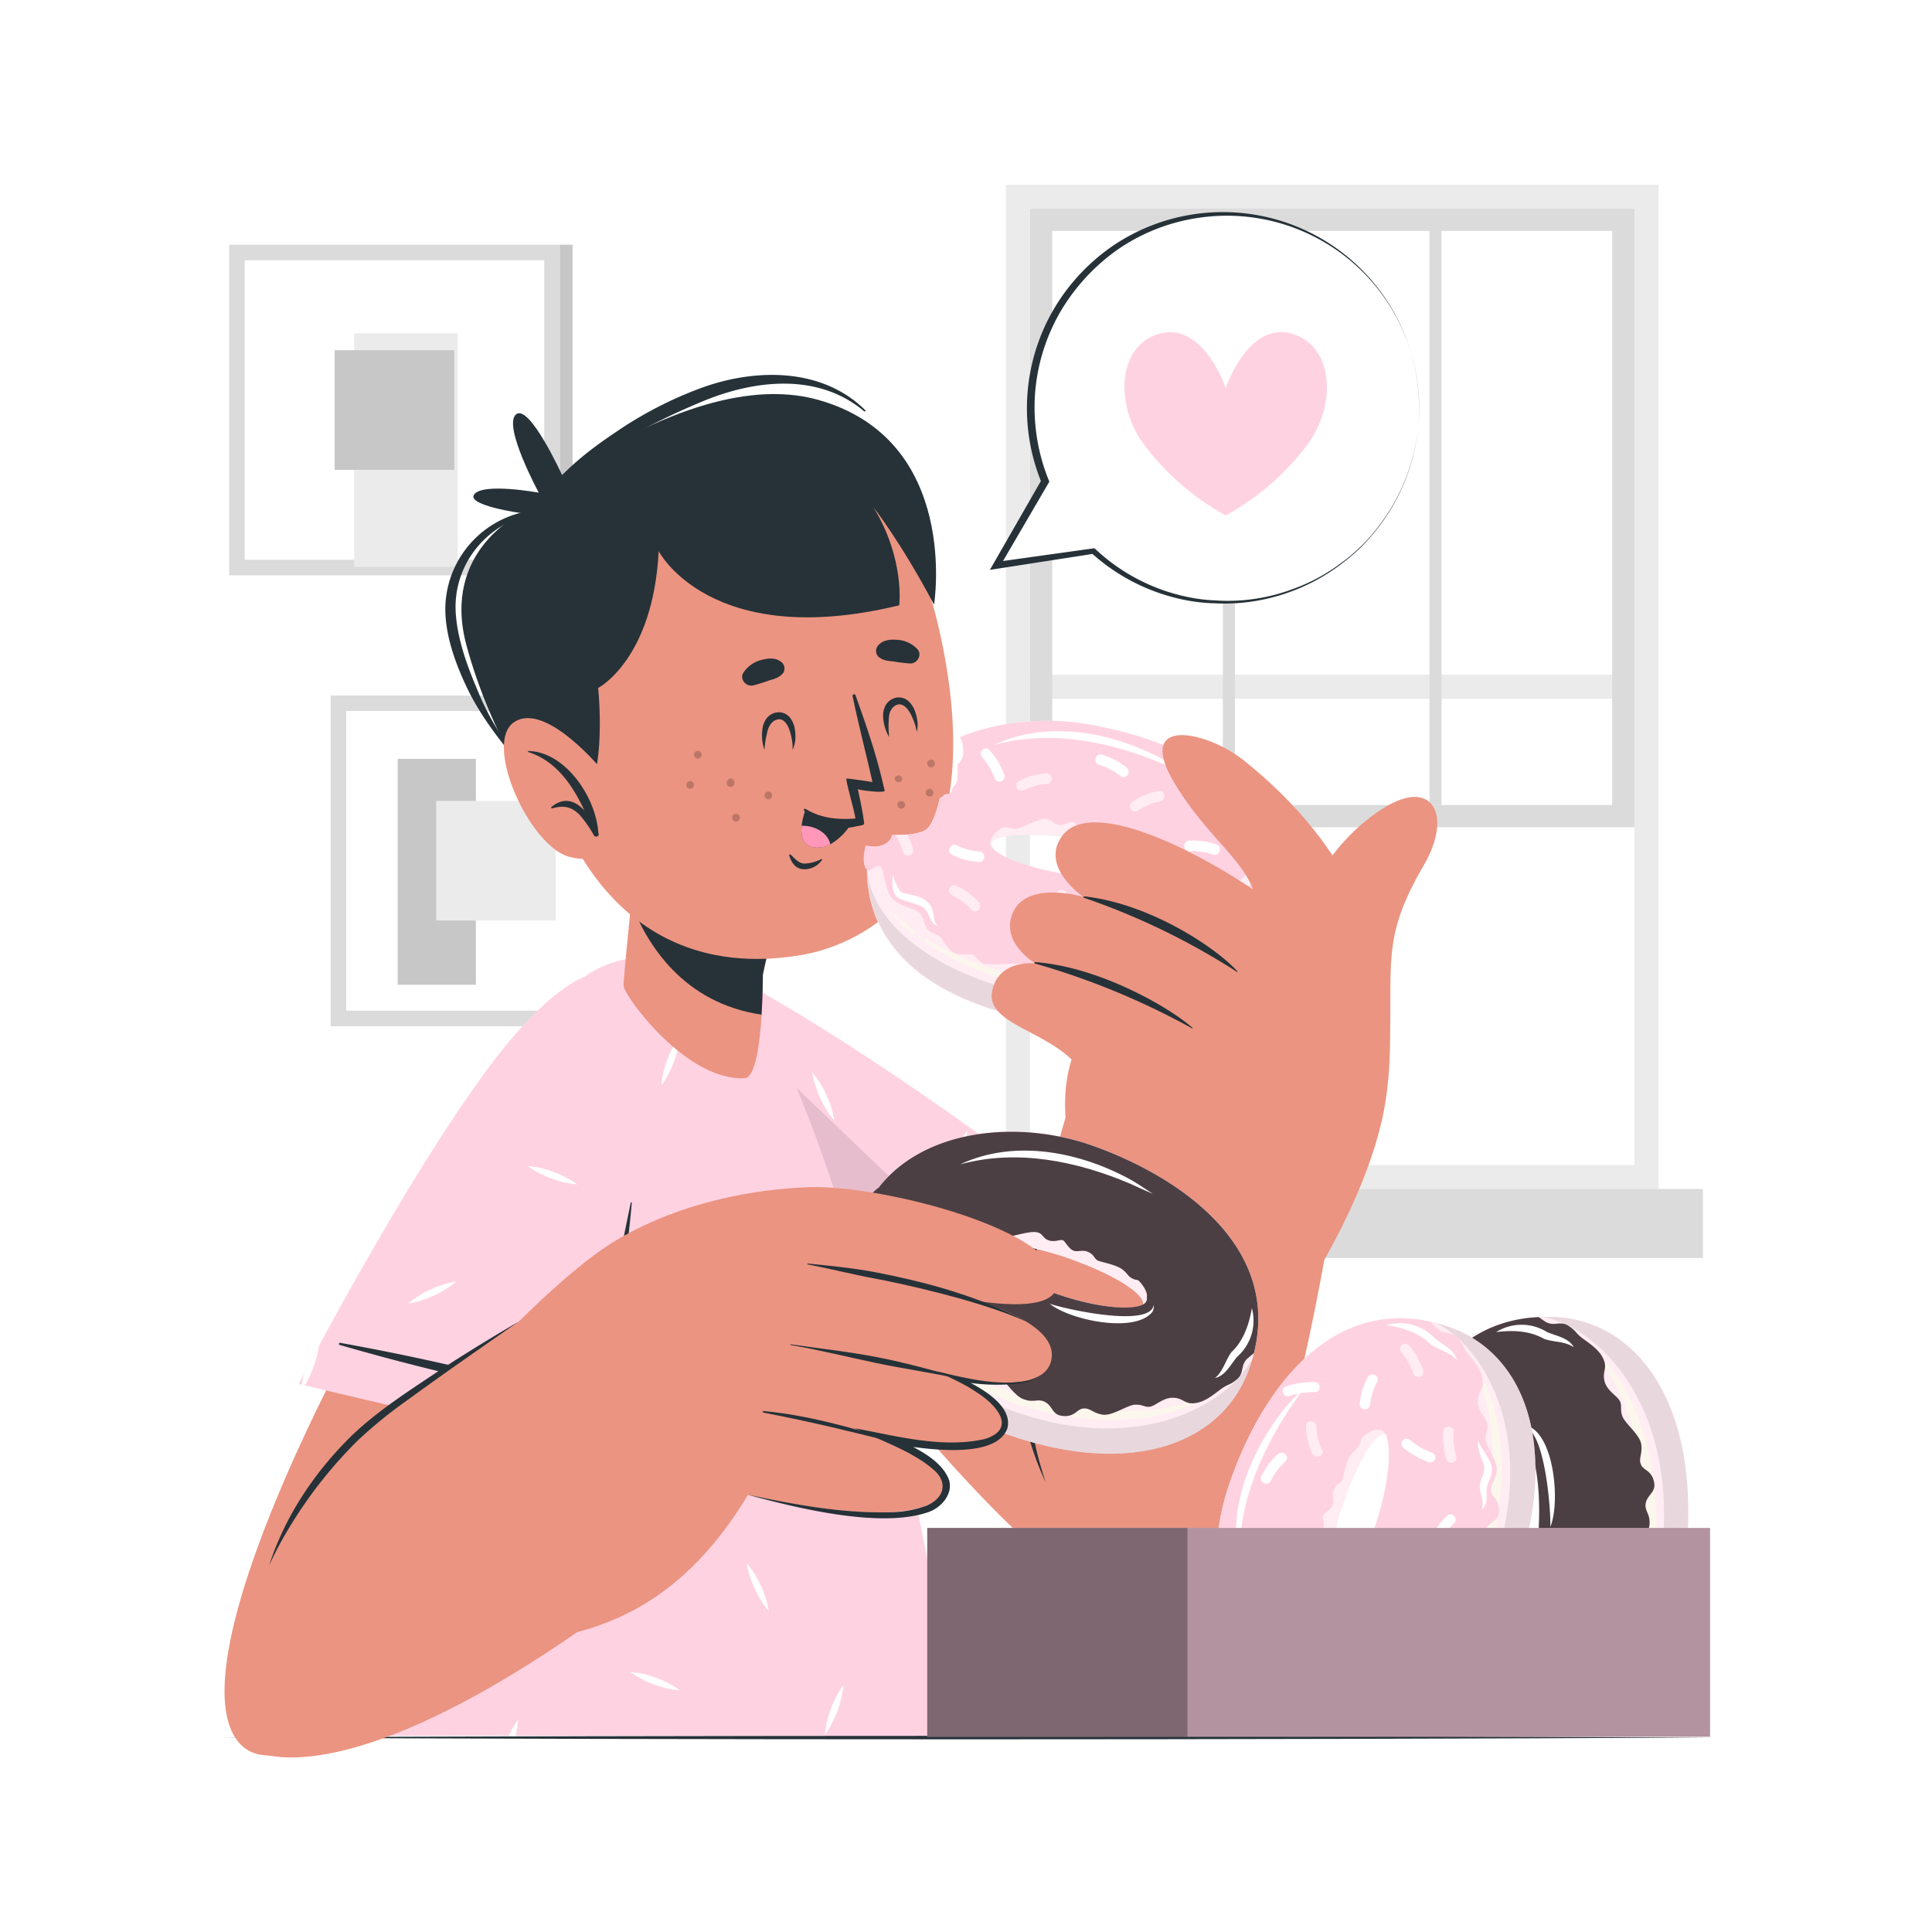 <svg class="animated" id="freepik_stories-eating-donuts" xmlns="http://www.w3.org/2000/svg" viewBox="0 0 500 500" version="1.1" xmlns:xlink="http://www.w3.org/1999/xlink" xmlns:svgjs="http://svgjs.com/svgjs"><style>svg#freepik_stories-eating-donuts:not(.animated) .animable {opacity: 0;}svg#freepik_stories-eating-donuts.animated #freepik--Character--inject-71 {animation: 6s Infinite  linear wind;animation-delay: 0s;}svg#freepik_stories-eating-donuts.animated #freepik--speech-bubble--inject-71 {animation: 6s Infinite  linear floating;animation-delay: 0s;}svg#freepik_stories-eating-donuts.animated #freepik--Box--inject-71 {animation: 6s Infinite  linear wind;animation-delay: 0s;}            @keyframes wind {                0% {                    transform: rotate( 0deg );                }                25% {                    transform: rotate( 1deg );                }                75% {                    transform: rotate( -1deg );                }            }                    @keyframes floating {                0% {                    opacity: 1;                    transform: translateY(0px);                }                50% {                    transform: translateY(-10px);                }                100% {                    opacity: 1;                    transform: translateY(0px);                }            }        </style><g id="freepik--background-complete--inject-71" class="animable" style="transform-origin: 250px 186.695px;"><path d="M260.32,47.81V307.69H429.24V47.81ZM423,301.46H266.56V54.05H423Z" style="fill: rgb(235, 235, 235); transform-origin: 344.78px 177.75px;" id="elc8t5cw0sx8p" class="animable"></path><rect x="266.56" y="54.05" width="156.45" height="247.41" style="fill: rgb(255, 255, 255); transform-origin: 344.785px 177.755px;" id="elghu3p1k4pot" class="animable"></rect><g id="el2ied6g4xlr7"><rect x="266.55" y="174.63" width="156.45" height="6.23" style="fill: rgb(235, 235, 235); transform-origin: 344.775px 177.745px; transform: rotate(180deg);" class="animable"></rect></g><g id="elg6ut71cu95"><rect x="248.84" y="307.69" width="191.87" height="17.89" style="fill: rgb(219, 219, 219); transform-origin: 344.775px 316.635px; transform: rotate(180deg);" class="animable"></rect></g><path d="M266.55,54H423V214.11H266.55Zm150.68,5.77H272.32V208.34H417.23Z" style="fill: rgb(219, 219, 219); transform-origin: 344.775px 134.055px;" id="elp5nv71u4h3g" class="animable"></path><rect x="369.95" y="54.04" width="3.12" height="154.3" style="fill: rgb(219, 219, 219); transform-origin: 371.51px 131.19px;" id="eluvh13bl18to" class="animable"></rect><rect x="316.48" y="54.04" width="3.12" height="154.3" style="fill: rgb(219, 219, 219); transform-origin: 318.04px 131.19px;" id="el26mrtiiss4s" class="animable"></rect><rect x="63.32" y="67.36" width="77.52" height="77.52" style="fill: rgb(255, 255, 255); transform-origin: 102.08px 106.12px;" id="eley4ocjjjq38" class="animable"></rect><path d="M59.29,63.33v85.58h85.59V63.33Zm81.56,81.55H63.32V67.36h77.53Z" style="fill: rgb(219, 219, 219); transform-origin: 102.085px 106.12px;" id="ela1dwobqjcsr" class="animable"></path><g id="ellnpo9shpo7"><rect x="91.66" y="86.26" width="26.8" height="60.42" style="fill: rgb(235, 235, 235); transform-origin: 105.06px 116.47px; transform: rotate(90deg);" class="animable"></rect></g><g id="eldjy2sjtja0d"><rect x="86.61" y="90.64" width="30.96" height="30.96" style="fill: rgb(199, 199, 199); transform-origin: 102.09px 106.12px; transform: rotate(90deg);" class="animable"></rect></g><rect x="144.88" y="63.33" width="3.3" height="85.59" style="fill: rgb(199, 199, 199); transform-origin: 146.53px 106.125px;" id="elgntjhflci6t" class="animable"></rect><rect x="89.6" y="183.99" width="77.52" height="77.52" style="fill: rgb(255, 255, 255); transform-origin: 128.36px 222.75px;" id="el0xado65k1bva" class="animable"></rect><rect x="102.92" y="196.39" width="20.24" height="58.47" style="fill: rgb(199, 199, 199); transform-origin: 113.04px 225.625px;" id="eltq2uoy9sxim" class="animable"></rect><path d="M85.57,180v85.59h85.58V180Zm81.55,81.56H89.6V184h77.52Z" style="fill: rgb(219, 219, 219); transform-origin: 128.36px 222.795px;" id="elo5gd06lf4ol" class="animable"></path><rect x="112.88" y="207.27" width="30.95" height="30.95" style="fill: rgb(235, 235, 235); transform-origin: 128.355px 222.745px;" id="eltu2mc5mzynb" class="animable"></rect><rect x="171.15" y="179.95" width="3.3" height="85.59" style="fill: rgb(199, 199, 199); transform-origin: 172.8px 222.745px;" id="elff5npbfl2ww" class="animable"></rect></g><g id="freepik--Table--inject-71" class="animable" style="transform-origin: 250px 449.674px;"><path d="M443.05,449.67c-123.68.62-262.42.62-386.1,0,123.68-.61,262.42-.61,386.1,0Z" style="fill: rgb(38, 50, 56); transform-origin: 250px 449.674px;" id="elyladxlmk03c" class="animable"></path></g><g id="freepik--Character--inject-71" class="animable" style="transform-origin: 215.037px 275.929px;"><path d="M186.45,300.07c38.44,59.11,93.3,123.78,117.34,119.9,26.78-4.32-11.5-89.28-14.63-92-4.62-3.94-36.35-30-78.34-60.78C170.4,237.62,165.1,267.24,186.45,300.07Z" style="fill: rgb(235, 148, 129); transform-origin: 243.684px 337.584px;" id="elgrlcocearo" class="animable"></path><path d="M230.26,370.08l46.34-59.27s-41.12-32-78.5-53.44-39.44.76-21.63,33.54S230.26,370.08,230.26,370.08Z" style="fill: rgb(255, 210, 226); transform-origin: 221.108px 309.488px;" id="el4yt8p8rclpd" class="animable"></path><path d="M276.6,310.81l-17.05,21.81-9.27,11.85-1.11,1.42-18.91,24.19s-36-46.4-53.79-79.17c-1.94-3.57-3.64-7-5.09-10.29,0-.1-.09-.2-.13-.3-7.41-16.89-8-29.25,1.1-31.16,5.21-1.1,13.62,1.26,25.75,8.21C235.48,278.8,276.6,310.81,276.6,310.81Z" style="fill: rgb(255, 210, 226); transform-origin: 221.104px 309.491px;" id="elpiitt1t907d" class="animable"></path><path d="M247.82,341a21.75,21.75,0,0,0,1.35,4.93l1.11-1.42A20.76,20.76,0,0,0,247.82,341ZM213.87,283.4a24.23,24.23,0,0,0-3.65-5.85A26.51,26.51,0,0,0,215.91,290,23.61,23.61,0,0,0,213.87,283.4Zm33.23,15.27a24.13,24.13,0,0,0-1.54,6.71,23.23,23.23,0,0,0,3.2-6.09,25.08,25.08,0,0,0,1.56-6.7A23.71,23.71,0,0,0,247.1,298.67Zm-74.36-24.5a24.69,24.69,0,0,0-1.49,6.15c0,.1.08.2.13.3a24.57,24.57,0,0,0,3-5.83,24.27,24.27,0,0,0,1.53-6.72A24.44,24.44,0,0,0,172.74,274.17ZM219.48,321a23.85,23.85,0,0,0-6.71-1.53,24.68,24.68,0,0,0,6.09,3.2,24.12,24.12,0,0,0,6.71,1.53A25.37,25.37,0,0,0,219.48,321Z" style="fill: rgb(255, 255, 255); transform-origin: 210.785px 307px;" id="elf13x5gracbb" class="animable"></path><path d="M263.82,306.2a606.44,606.44,0,0,0-38.73,49.64c-.18.26.24.56.44.32a607.06,607.06,0,0,0,38.78-49.61C264.5,306.28,264,305.94,263.82,306.2Z" style="fill: rgb(38, 50, 56); transform-origin: 244.699px 331.177px;" id="ellbyo7k3eiui" class="animable"></path><g id="elkz98ntnwwtd"><path d="M259.55,332.62l-9.27,11.85-1.11,1.42-18.91,24.19s-36-46.4-53.79-79.17c-1.94-3.57-3.64-7-5.09-10.29,0-.1-.09-.2-.13-.3-7.41-16.89-8-29.25,1.1-31.16Z" style="opacity: 0.1; transform-origin: 212.579px 309.62px;" class="animable"></path></g><path d="M71.05,449.22H246.73c2.58-1.93-21.21-141.12-51.45-189.17-5.66-9-34.89-22.2-50.64-.59C92,331.69,68.64,446.14,71.05,449.22Z" style="fill: rgb(255, 210, 226); transform-origin: 158.902px 348.48px;" id="el8o6dd82x39" class="animable"></path><path d="M143.29,303.31a24.3,24.3,0,0,0-6.71-1.54,23.69,23.69,0,0,0,6.09,3.2,24.13,24.13,0,0,0,6.71,1.54A24.86,24.86,0,0,0,143.29,303.31Zm28.22,78.28a24.3,24.3,0,0,0-6.71-1.54,26.48,26.48,0,0,0,12.8,4.76A24.25,24.25,0,0,0,171.51,381.59Zm48.57-60.32h0l-.59-.24a23.85,23.85,0,0,0-6.71-1.53,24.68,24.68,0,0,0,6.09,3.2c.6.21,1.2.42,1.82.6Zm-50.19,113a23.46,23.46,0,0,0-6.71-1.55,24.21,24.21,0,0,0,6.09,3.21,23.94,23.94,0,0,0,6.71,1.54A24.5,24.5,0,0,0,169.89,434.27Zm-98.66,9.81q-.14,1-.21,1.8a23,23,0,0,0,6.16,1.35A24.13,24.13,0,0,0,71.23,444.08Zm38.83-64.85a23.78,23.78,0,0,0-6.71-1.54,23.86,23.86,0,0,0,6.09,3.2,24.28,24.28,0,0,0,6.72,1.54A24.41,24.41,0,0,0,110.06,379.23Zm105,62.95a23.94,23.94,0,0,0-1.54,6.71,26.46,26.46,0,0,0,4.74-12.8A24.5,24.5,0,0,0,215.08,442.18Zm9.2-58.41a24.13,24.13,0,0,0-1.54,6.71,23.6,23.6,0,0,0,3.22-6.09,24.31,24.31,0,0,0,1.54-6.7A24,24,0,0,0,224.28,383.77Zm-79.76-34.72a24.3,24.3,0,0,0-1.54,6.71,26.73,26.73,0,0,0,4.74-12.8A24.5,24.5,0,0,0,144.52,349.05Zm28.22-74.88a24.13,24.13,0,0,0-1.54,6.71,24.58,24.58,0,0,0,3.22-6.09,24.27,24.27,0,0,0,1.53-6.72A24.44,24.44,0,0,0,172.74,274.17ZM131.69,449.22h1.68a20.51,20.51,0,0,0,.73-4.19A21.43,21.43,0,0,0,131.69,449.22ZM196.08,355a23.93,23.93,0,0,0-5.85,3.65,26.66,26.66,0,0,0,12.42-5.7A23.3,23.3,0,0,0,196.08,355Zm-87.54,68.23a24.63,24.63,0,0,0-5.83,3.65,24,24,0,0,0,6.58-2,24.31,24.31,0,0,0,5.83-3.65A24.11,24.11,0,0,0,108.54,423.19Zm2.92-89.48a24.1,24.1,0,0,0-5.82,3.66,24.18,24.18,0,0,0,6.57-2.05,23.23,23.23,0,0,0,5.83-3.65A24.1,24.1,0,0,0,111.46,333.71Zm32.78,70.4a24.51,24.51,0,0,0-3.65-5.83,24.33,24.33,0,0,0,2,6.58,23.84,23.84,0,0,0,3.67,5.82A24.4,24.4,0,0,0,144.24,404.11Zm52.66,6.22a24.55,24.55,0,0,0-3.65-5.85,26.51,26.51,0,0,0,5.69,12.42A23.82,23.82,0,0,0,196.9,410.33Zm-19.67-91a24.51,24.51,0,0,0-3.65-5.83,24.22,24.22,0,0,0,2,6.58,24.89,24.89,0,0,0,3.65,5.84A23.61,23.61,0,0,0,177.23,319.37Z" style="fill: rgb(255, 255, 255); transform-origin: 149.25px 358.645px;" id="elogjzjbndrfr" class="animable"></path><path d="M122.17,293.6C84,352.91,47.54,429.46,60.94,449.8c14.93,22.65,76.71-47.11,77.87-51.07,1.7-5.82,12.48-45.46,23.3-96.37C172.54,253.35,143.36,260.67,122.17,293.6Z" style="fill: rgb(235, 148, 129); transform-origin: 111.201px 360.782px;" id="elks3xqh4yua" class="animable"></path><path d="M77.29,358.19l73.25,17.18s11.79-50.76,15.55-93.68-17.25-35.48-39.52-5.56S77.29,358.19,77.29,358.19Z" style="fill: rgb(255, 210, 226); transform-origin: 121.909px 313.48px;" id="elgearbc6nt2q" class="animable"></path><path d="M111.46,333.71a24.1,24.1,0,0,0-5.82,3.66,24.18,24.18,0,0,0,6.57-2.05,23.23,23.23,0,0,0,5.83-3.65A24.1,24.1,0,0,0,111.46,333.71Zm-32.7,21.66h0a21.4,21.4,0,0,0-.68,3l.8.18a28.86,28.86,0,0,0,3.68-10.29C81,351.24,79.67,353.66,78.76,355.37Zm65.76-6.32a24.3,24.3,0,0,0-1.54,6.71,26.73,26.73,0,0,0,4.74-12.8A24.5,24.5,0,0,0,144.52,349.05Zm-1.23-45.74a24.3,24.3,0,0,0-6.71-1.54,23.69,23.69,0,0,0,6.09,3.2,24.13,24.13,0,0,0,6.71,1.54A24.86,24.86,0,0,0,143.29,303.31Z" style="fill: rgb(255, 255, 255); transform-origin: 113.73px 330.16px;" id="elhzu0ocmto9c" class="animable"></path><path d="M164.88,318.52a.15.15,0,0,0-.29-.1c-.91,2.43-1.8,4.87-2.7,7.3.64-4.79,1.19-9.58,1.62-14.41,0-.15-.24-.21-.27-.05q-3.28,15.81-6.33,31.65c-2,10.58-4.52,21.08-6.42,31.67-2.06-.13-3.18-.31-4.72-.36-.35,0-.52.4-.18.52,2,.7,5.93,1.67,6,1.4,3.12-10.31,5.23-21.68,7.32-32.24q1.53-7.8,2.63-15.63A92.53,92.53,0,0,0,164.88,318.52Z" style="fill: rgb(38, 50, 56); transform-origin: 155.147px 343.676px;" id="elvi6ogdtdxin" class="animable"></path><path d="M149.36,361.83A607.18,607.18,0,0,0,88,347.52c-.3,0-.4.45-.1.54a603.69,603.69,0,0,0,61.3,14.36C149.58,362.49,149.69,361.93,149.36,361.83Z" style="fill: rgb(38, 50, 56); transform-origin: 118.637px 354.973px;" id="elxqx7rvphfsd" class="animable"></path><path d="M161.39,255.28c.76,3.27,16.37,24.48,31.31,23.77,4.87-.24,4.75-26.85,4.75-26.85l.44-2L204,222.7l-37-23.49S161.08,253.89,161.39,255.28Z" style="fill: rgb(235, 148, 129); transform-origin: 182.689px 239.139px;" id="elwgewopffnn7" class="animable"></path><path d="M204,222.7l-6.15,27.52-.43,2s0,4.82-.33,10.37c-20.36-3-29.7-18.31-33.77-28.86,1.62-15.8,3.67-34.49,3.67-34.49Z" style="fill: rgb(38, 50, 56); transform-origin: 183.66px 230.915px;" id="el7gynli2c0a4" class="animable"></path><path d="M245,172.91c9.7,59.65-24.93,72.2-37.8,74.28-11.68,1.89-51.69,6.83-67.51-51.51S148.56,114,175,108.24,235.31,113.24,245,172.91Z" style="fill: rgb(235, 148, 129); transform-origin: 190.704px 177.523px;" id="elpa66wdkfupn" class="animable"></path><path d="M235.58,171.71a41.2,41.2,0,0,1-4.15-.49c-1.59-.2-2.87-.2-4.13-1.3a2.15,2.15,0,0,1-.24-2.62c1.19-1.65,3.2-1.88,5.12-1.72a7.86,7.86,0,0,1,5.15,2.32C238.79,169.31,237.46,171.75,235.58,171.71Z" style="fill: rgb(38, 50, 56); transform-origin: 232.337px 168.624px;" id="el1bfkg1j58f1" class="animable"></path><path d="M194.86,177.4a39.21,39.21,0,0,0,4-1.24c1.53-.48,2.79-.72,3.83-2a2.14,2.14,0,0,0-.24-2.61c-1.47-1.41-3.49-1.28-5.35-.76a7.81,7.81,0,0,0-4.64,3.21C191.27,175.62,193,177.78,194.86,177.4Z" style="fill: rgb(38, 50, 56); transform-origin: 197.547px 173.935px;" id="elvzqrlt4sl4" class="animable"></path><path d="M204.64,221.19c1,.94,2,2.23,3.53,2.31a10.9,10.9,0,0,0,4.39-1.16.14.14,0,0,1,.19.2,5.54,5.54,0,0,1-5.16,2.39c-1.87-.27-2.84-1.85-3.34-3.54C204.18,221.16,204.49,221.06,204.64,221.19Z" style="fill: rgb(38, 50, 56); transform-origin: 208.509px 223.047px;" id="elqtoru801r" class="animable"></path><path d="M222,204.24s1.38,6,1.64,8.94c0,.27-.67.46-1.65.6,0,0-.06,0-.11,0a13.76,13.76,0,0,1-13.78-4c-.23-.26.11-.59.39-.43,4.05,2.46,8.33,2.81,12.86,2.49.13-.82-2.72-10.39-2.26-10.36,1.95.16,5.4.71,6.69.91-.81-3.95-3.66-15.05-5.13-22.24-.09-.45.6-.66.74-.26,3.8,10.64,5.62,16.24,7.56,24.71C229.09,205.31,223.19,204.63,222,204.24Z" style="fill: rgb(38, 50, 56); transform-origin: 218.488px 196.971px;" id="elnv6d9vys0xj" class="animable"></path><path d="M220.38,213a15.42,15.42,0,0,1-5.49,5.51,7,7,0,0,1-4.13.79c-3.12-.41-3.54-3.16-3.29-5.6a16.77,16.77,0,0,1,.88-3.79A20,20,0,0,0,220.38,213Z" style="fill: rgb(38, 50, 56); transform-origin: 213.895px 214.629px;" id="elmlbilgy17d8" class="animable"></path><path d="M214.89,218.52a7,7,0,0,1-4.13.79c-3.12-.41-3.54-3.16-3.29-5.6C210.74,213.63,214.21,215.41,214.89,218.52Z" style="fill: rgb(255, 151, 184); transform-origin: 211.15px 216.532px;" id="elpa8k9lekim" class="animable"></path><path d="M197.34,188.56a5.7,5.7,0,0,1,1.18-2.81,4.18,4.18,0,0,1,3-1.42,3.74,3.74,0,0,1,3,1.48,6.58,6.58,0,0,1,1.17,2.77,12.16,12.16,0,0,1,.16,1.8,8,8,0,0,1-.73,3.67,11.67,11.67,0,0,0-.2-2.72,16.38,16.38,0,0,0-.6-2.39c-.55-1.58-1.51-2.89-2.79-2.78s-2.32,1.11-2.81,2.73a26.7,26.7,0,0,0-.89,5.16A11.65,11.65,0,0,1,197.34,188.56Z" style="fill: rgb(38, 50, 56); transform-origin: 201.533px 189.19px;" id="elv4ktxxsc6ae" class="animable"></path><path d="M228.55,185.5a5.76,5.76,0,0,1,.66-3,4.15,4.15,0,0,1,2.67-1.94,3.76,3.76,0,0,1,3.23.9,6.59,6.59,0,0,1,1.66,2.51,13.37,13.37,0,0,1,.49,1.75,8.1,8.1,0,0,1,0,3.73,12,12,0,0,0-.69-2.63,17,17,0,0,0-1-2.24c-.83-1.46-2-2.57-3.25-2.23s-2.08,1.52-2.26,3.2a26.34,26.34,0,0,0,.06,5.24A11.86,11.86,0,0,1,228.55,185.5Z" style="fill: rgb(38, 50, 56); transform-origin: 233.01px 185.641px;" id="elfvgt5ilrm0f" class="animable"></path><g id="eldrygc991h1g"><g style="opacity: 0.2; transform-origin: 209.777px 203.468px;" class="animable"><path d="M179.59,203.3a1,1,0,1,1-.78-1.13A1,1,0,0,1,179.59,203.3Z" id="el5daw6r88lkn" class="animable" style="transform-origin: 178.602px 203.148px;"></path><path d="M199.83,206a1,1,0,1,1-.78-1.13A1,1,0,0,1,199.83,206Z" id="elpu0rmjt7cf" class="animable" style="transform-origin: 198.842px 205.848px;"></path><path d="M191.47,211.77a1,1,0,1,1-.78-1.13A1,1,0,0,1,191.47,211.77Z" id="els86fg2yh6v9" class="animable" style="transform-origin: 190.482px 211.618px;"></path><path d="M181.58,195.48a1,1,0,1,1-.78-1.14A1,1,0,0,1,181.58,195.48Z" id="elkwap1dcjc8" class="animable" style="transform-origin: 180.593px 195.318px;"></path><path d="M190.06,202.6a1,1,0,1,1-1.91-.35,1,1,0,0,1,1.13-.78A1,1,0,0,1,190.06,202.6Z" id="elshchhv6qr6p" class="animable" style="transform-origin: 189.067px 202.559px;"></path><path d="M241.94,197.75a1,1,0,1,1-.78-1.13A1,1,0,0,1,241.94,197.75Z" id="el15g8ggqeot6" class="animable" style="transform-origin: 240.952px 197.598px;"></path><path d="M233.47,201.83a1,1,0,0,1-1.92-.35,1,1,0,0,1,1.14-.78A1,1,0,0,1,233.47,201.83Z" id="elp0l8phsuu8" class="animable" style="transform-origin: 232.516px 201.563px;"></path><path d="M234.23,208.49a1,1,0,0,1-1.14.79,1,1,0,1,1,1.14-.79Z" id="elvmbhzei36q" class="animable" style="transform-origin: 233.25px 208.293px;"></path><path d="M241.55,205.29a1,1,0,1,1-.78-1.13A1,1,0,0,1,241.55,205.29Z" id="elll0ur5bgdy" class="animable" style="transform-origin: 240.562px 205.138px;"></path></g></g><path d="M146.39,211.37c11.74-3.05,8.41-33.32,8.41-33.32s14.21-7.35,15.67-35.4c0,0,13.38,25.87,62.25,14,0,0,1.5-12.06-6.69-25.4,0,0,7.1,9,15.7,25.23,0,0,6.94-42.65-30-53-14.68-4.11-35.83-.4-66.28,19.44,0,0-8.51-18.64-11.93-15.65s5.91,20.23,5.91,20.23-14.73-2.7-16.77.55c-1.75,2.81,12.36,4.77,12.36,4.77s-20.92,9.52-14.31,34.16C126.78,189.55,140.59,212.88,146.39,211.37Z" style="fill: rgb(38, 50, 56); transform-origin: 180.833px 156.713px;" id="elme3f9svvag" class="animable"></path><path d="M138.93,132a25.89,25.89,0,0,0-23.67,24.82c-.19,7.22,2.5,14.65,5.55,21.08,3.35,7,7.94,13,12.92,19,.27.33.74-.15.46-.48a68.5,68.5,0,0,1-10.72-18.06c-2.56-6-5-12.76-5.5-19.34-1-13.05,8.33-24.13,21.06-26.27C139.44,132.63,139.34,131.94,138.93,132Z" style="fill: rgb(38, 50, 56); transform-origin: 127.271px 164.504px;" id="elo428t1j1bmd" class="animable"></path><path d="M182.6,100a100.34,100.34,0,0,0-23.23,11.83c-6.86,4.59-13.48,9.76-18.45,16.42a.33.33,0,0,0,.48.46c11.37-10.85,25.81-18.72,40.24-24.76,13.5-5.65,30-7.61,42,2.49.2.16.46-.11.28-.29C213,95.33,196.32,95.32,182.6,100Z" style="fill: rgb(38, 50, 56); transform-origin: 182.404px 112.92px;" id="ellfdqhg9pg2" class="animable"></path><path d="M155.87,199.34s-14.56-17.83-22.75-12.5,3.75,31.86,14,34.84,13.25-6.5,13.25-6.5Z" style="fill: rgb(235, 148, 129); transform-origin: 145.384px 204.053px;" id="elnczotfjdm2b" class="animable"></path><path d="M136.73,194.36a.14.14,0,0,0,0,.27c7.24,2.32,11.42,8.56,14.52,15.12-2.28-2.44-5.24-3.65-8.53-.9-.18.14,0,.41.21.36,2.84-.83,4.95-.49,7.07,1.67a30.46,30.46,0,0,1,3.72,5.33c.38.61,1.48.19,1.19-.52l-.07-.16C154.32,206.56,146.42,194.54,136.73,194.36Z" style="fill: rgb(38, 50, 56); transform-origin: 145.793px 205.432px;" id="elw83rbud31mb" class="animable"></path><path d="M329.72,218.63c-.23-.69-.5-1.37-.79-2a29.36,29.36,0,0,0-1.43-2.93c-.34-.63-.71-1.25-1.09-1.85-.58-.91-1.2-1.79-1.86-2.65a41.69,41.69,0,0,0-2.83-3.27l-.77-.78c-.52-.51-1.06-1-1.59-1.49l-.84-.73c-.56-.47-1.14-.94-1.73-1.39s-1.18-.9-1.79-1.33-1.23-.85-1.86-1.26h0c-.95-.62-1.91-1.21-2.9-1.77l-1-.56c-1-.54-2-1.07-3.07-1.58s-2.1-1-3.17-1.43-2.15-.89-3.25-1.3c-.73-.28-1.46-.54-2.2-.8s-1.47-.5-2.21-.73-1.48-.47-2.23-.68-1.49-.43-2.24-.62l-2.24-.57-2-.46-2.92-.6-1.46-.26-1.45-.25c-1.6-.26-3.23-.46-4.87-.58a61.51,61.51,0,0,0-6.66-.18c-1.09,0-2.17.08-3.24.17a60.38,60.38,0,0,0-14.24,2.79l-.52.17-1,.34-1.44.54-.38.16a3.57,3.57,0,0,1,.35.77c1.61,5.05-1.06,6.29-1.06,6.29a14.49,14.49,0,0,1,0,4.26,4.47,4.47,0,0,1-1.24,1.84,1.59,1.59,0,0,1,0,.38,1.34,1.34,0,0,1-1.4,1.26,1.79,1.79,0,0,0-.4,0c-.83.65-1.49,1.1-1.49,1.1s-1.31,6.35-3.48,8c-1,.81-3.15,1.18-5.05,1.36-1.16.1-2.25.13-3,.13-.52,0-.83,0-.83,0s-.17,2.21-3.52,2.9a6.71,6.71,0,0,1-2.57-.1c-.08.64-.16,1.27-.22,1.89h0a39.88,39.88,0,0,0-.17,4.19v.16c0,.92.05,1.83.12,2.72,0,.63.12,1.25.21,1.87a35.42,35.42,0,0,0,.7,3.61c.14.59.31,1.18.5,1.74s.38,1.15.58,1.71.45,1.11.7,1.66c.15.36.32.71.49,1.06l.39.77c.14.26.27.51.42.76l.43.75.46.74c.29.47.6.94.94,1.39s.72,1,1.1,1.47c.27.33.54.66.82,1s.66.77,1,1.13.65.68,1,1l1,1c.36.33.73.65,1.1,1s.75.63,1.13.94l1.36,1c.46.34.94.68,1.42,1,1,.66,2,1.28,3,1.89.32.18.64.37,1,.54.53.3,1.07.59,1.63.87l.49.26c.49.25,1,.48,1.5.72,1.25.59,2.56,1.15,3.92,1.68l1.83.7a91.15,91.15,0,0,0,10.12,3l2.15.49,1.49.31,1.78.34c.93.17,1.87.34,2.83.49,1.32.22,2.63.41,3.91.56.65.08,1.28.16,1.92.22l1.88.17c.63.06,1.25.11,1.86.14l1.73.09c.42,0,.82,0,1.23,0q3.27.1,6.35-.06c.37,0,.74,0,1.1-.06h.05l1.18-.09.18,0,.81-.07c1.25-.11,2.46-.27,3.64-.45l.77-.13c.54-.09,1.06-.18,1.59-.29s1.34-.27,2-.43l1.68-.41.1,0,.56-.16c1-.29,2.05-.61,3-1l.52-.18.27-.1c.42-.15.85-.32,1.26-.48,1.16-.47,2.26-1,3.32-1.51.4-.21.79-.4,1.17-.62l.21-.11c.2-.12.41-.23.61-.36a.18.18,0,0,0,.08-.05c.32-.17.63-.36.94-.55a35.24,35.24,0,0,0,5.59-4.27l1-1c.37-.39.74-.79,1.09-1.19s.71-.81,1-1.23a25.4,25.4,0,0,0,1.84-2.59,28.16,28.16,0,0,0,2.25-4.19c.2-.5.4-1,.59-1.48a30.57,30.57,0,0,0,1.66-6.25c.07-.49.14-1,.19-1.46s.12-1,.17-1.43.05-.81.07-1.23h0c0-.41.05-.8.06-1.21s0-.79,0-1.19A34,34,0,0,0,329.72,218.63ZM279.22,217c15.63,2.43,22.09,6.34,21.78,8.36-.2,1.29-4.58,2.14-10.52,2.19h-1c-.35,0-.72,0-1.08,0-2.36,0-4.9-.21-7.47-.51-1-.12-2.06-.27-3.11-.44-.77-.12-1.53-.25-2.26-.39-11.2-2-19.59-5.13-19.18-7.77C256.83,215.26,271.94,215.85,279.22,217Z" style="fill: rgb(255, 210, 226); transform-origin: 277.894px 226.283px;" id="elic80tfjxaie" class="animable"></path><g id="eldqjxpij2pv"><path d="M329.72,218.63c-.23-.69-.5-1.37-.79-2a29.36,29.36,0,0,0-1.43-2.93c-.34-.63-.71-1.25-1.09-1.85-.58-.91-1.2-1.79-1.86-2.65a41.69,41.69,0,0,0-2.83-3.27l-.77-.78c-.52-.51-1.06-1-1.59-1.49l-.84-.73c-.56-.47-1.14-.94-1.73-1.39s-1.18-.9-1.79-1.33-1.23-.85-1.86-1.26h0c-.95-.62-1.91-1.21-2.9-1.77l-1-.56c-1-.54-2-1.07-3.07-1.58s-2.1-1-3.17-1.43-2.15-.89-3.25-1.3c-.73-.28-1.46-.54-2.2-.8s-1.47-.5-2.21-.73-1.48-.47-2.23-.68-1.49-.43-2.24-.62l-2.24-.57-2-.46-2.92-.6-1.46-.26-1.45-.25c-1.6-.26-3.23-.46-4.87-.58a61.51,61.51,0,0,0-6.66-.18c-1.09,0-2.17.08-3.24.17a60.38,60.38,0,0,0-14.24,2.79l-.52.17-1,.34-1.44.54-.38.16a3.57,3.57,0,0,1,.35.77c1.61,5.05-1.06,6.29-1.06,6.29a14.49,14.49,0,0,1,0,4.26,4.47,4.47,0,0,1-1.24,1.84,1.59,1.59,0,0,1,0,.38,1.34,1.34,0,0,1-1.4,1.26,1.79,1.79,0,0,0-.4,0c-.83.65-1.49,1.1-1.49,1.1s-1.31,6.35-3.48,8c-1,.81-3.15,1.18-5.05,1.36-1.16.1-2.25.13-3,.13-.52,0-.83,0-.83,0s-.17,2.21-3.52,2.9a6.71,6.71,0,0,1-2.57-.1c-.08.64-.16,1.27-.22,1.89h0a39.88,39.88,0,0,0-.17,4.19v.16c0,.92.05,1.83.12,2.72,0,.63.12,1.25.21,1.87a35.42,35.42,0,0,0,.7,3.61c.14.59.31,1.18.5,1.74s.38,1.15.58,1.71.45,1.11.7,1.66c.15.36.32.71.49,1.06l.39.77c.14.26.27.51.42.76l.43.75.46.74c.29.47.6.94.94,1.39s.72,1,1.1,1.47c.27.33.54.66.82,1s.66.77,1,1.13.65.68,1,1l1,1c.36.33.73.65,1.1,1s.75.63,1.13.94l1.36,1c.46.34.94.68,1.42,1,1,.66,2,1.28,3,1.89.32.18.64.37,1,.54.53.3,1.07.59,1.63.87l.49.26c.49.25,1,.48,1.5.72,1.25.59,2.56,1.15,3.92,1.68l1.83.7a91.15,91.15,0,0,0,10.12,3l2.15.49,1.49.31,1.78.34c.93.17,1.87.34,2.83.49,1.32.22,2.63.41,3.91.56.65.08,1.28.16,1.92.22l1.88.17c.63.06,1.25.11,1.86.14l1.73.09c.42,0,.82,0,1.23,0q3.27.1,6.35-.06c.37,0,.74,0,1.1-.06h.05l1.18-.09.18,0,.81-.07c1.25-.11,2.46-.27,3.64-.45l.77-.13c.54-.09,1.06-.18,1.59-.29s1.34-.27,2-.43l1.68-.41.1,0,.56-.16c1-.29,2.05-.61,3-1l.52-.18.27-.1c.42-.15.85-.32,1.26-.48,1.16-.47,2.26-1,3.32-1.51.4-.21.79-.4,1.17-.62l.21-.11c.2-.12.41-.23.61-.36a.18.18,0,0,0,.08-.05c.32-.17.63-.36.94-.55a35.24,35.24,0,0,0,5.59-4.27l1-1c.37-.39.74-.79,1.09-1.19s.71-.81,1-1.23a25.4,25.4,0,0,0,1.84-2.59,28.16,28.16,0,0,0,2.25-4.19c.2-.5.4-1,.59-1.48a30.57,30.57,0,0,0,1.66-6.25c.07-.49.14-1,.19-1.46s.12-1,.17-1.43.05-.81.07-1.23h0c0-.41.05-.8.06-1.21s0-.79,0-1.19A34,34,0,0,0,329.72,218.63ZM279.22,217c15.63,2.43,22.09,6.34,21.78,8.36-.2,1.29-4.58,2.14-10.52,2.19h-1c-.35,0-.72,0-1.08,0-2.36,0-4.9-.21-7.47-.51-1-.12-2.06-.27-3.11-.44-.77-.12-1.53-.25-2.26-.39-11.2-2-19.59-5.13-19.18-7.77C256.83,215.26,271.94,215.85,279.22,217Z" style="fill: rgb(255, 255, 255); opacity: 0.6; transform-origin: 277.894px 226.283px;" class="animable"></path></g><g id="eltwf4vlfp3cr"><g style="opacity: 0.9; transform-origin: 277.955px 244.793px;" class="animable"><g id="elwbi3dyq3mk"><path d="M224.46,225c.14,20.78,17,34.79,47.63,39.74,34,5.49,55.71-7.5,59-28.1.16-1,.28-1.95.36-2.89C327.92,246,308,264.2,273.07,258.57,243.81,253.84,225.45,239.8,224.46,225Z" style="opacity: 0.1; transform-origin: 277.955px 245.501px;" class="animable"></path></g><path d="M239.67,242.92c10.48,6.68,22.72,10.13,36.29,11.44,24.25,2.35,40.62-4.6,45.93-9.61.14-.14.33.11.2.28-4,5.1-19.94,14.43-45.57,11.92-17.13-1.67-31.23-8.9-37.16-13.23C239,243.45,239.28,242.67,239.67,242.92Z" style="fill: rgb(252, 248, 235); transform-origin: 280.664px 250.121px;" id="ely7nbvx54jpn" class="animable"></path><path d="M233.13,238.16a10.51,10.51,0,0,1,2,1.38,6.42,6.42,0,0,1,1.74,1.71c.1.18-.05.44-.2.39a7,7,0,0,1-3.81-3.08C232.75,238.35,232.94,238.07,233.13,238.16Z" style="fill: rgb(252, 248, 235); transform-origin: 234.865px 239.894px;" id="elumeqs9svz9" class="animable"></path><path d="M238,242c.42.07.29.9-.13.83S237.56,241.9,238,242Z" style="fill: rgb(252, 248, 235); transform-origin: 237.932px 242.413px;" id="el5appl13fq1w" class="animable"></path><path d="M231.54,236.56a1.67,1.67,0,0,1,.88,1.12.16.16,0,0,1-.1.16.74.74,0,0,1-.59-.21,1.23,1.23,0,0,1-.48-.63C231.19,236.8,231.36,236.51,231.54,236.56Z" style="fill: rgb(252, 248, 235); transform-origin: 231.829px 237.199px;" id="elvqkjcmz6jag" class="animable"></path><path d="M263.39,223.61c5.54,3.37,12,5.15,19.13,5.87,12.77,1.28,21.35-2.11,24.12-4.59.07-.06.18.06.11.14-2.07,2.53-10.43,7.11-23.92,5.74a44.84,44.84,0,0,1-19.6-6.77C263,223.87,263.18,223.48,263.39,223.61Z" style="fill: rgb(252, 248, 235); transform-origin: 284.948px 227.302px;" id="elkws912pskzf" class="animable"></path></g></g><path d="M329.72,218.63c-.23-.69-.5-1.37-.79-2a29.36,29.36,0,0,0-1.43-2.93c-.34-.63-.71-1.25-1.09-1.85-.58-.91-1.2-1.79-1.86-2.65a41.69,41.69,0,0,0-2.83-3.27l-.77-.78c-.52-.5-1.05-1-1.59-1.49l-.84-.73c-.56-.47-1.14-.94-1.73-1.39s-1.18-.9-1.79-1.33-1.23-.85-1.86-1.26h0c-.94-.61-1.91-1.2-2.9-1.77l-1-.56c-1-.54-2-1.07-3.07-1.58s-2.1-1-3.17-1.43-2.15-.89-3.25-1.3c-.73-.28-1.46-.54-2.2-.8s-1.47-.5-2.21-.73-1.48-.47-2.23-.68-1.49-.43-2.24-.62l-2.24-.57-2-.46-2.92-.6-1.46-.26c-.49-.09-1-.17-1.45-.24-1.6-.26-3.23-.46-4.87-.59a61.51,61.51,0,0,0-6.66-.18c-1.09,0-2.16.09-3.24.17a60.38,60.38,0,0,0-14.24,2.79l-.52.17-1,.34-1.44.54-.38.16a3.57,3.57,0,0,1,.35.77c1.61,5.05-1.06,6.29-1.06,6.29a14.49,14.49,0,0,1,0,4.26,4.47,4.47,0,0,1-1.24,1.84,1.59,1.59,0,0,1,0,.38,1.34,1.34,0,0,1-1.4,1.26,1.79,1.79,0,0,0-.4,0c-.83.65-1.49,1.1-1.49,1.1s-1.31,6.35-3.48,8c-1,.81-3.15,1.18-5.05,1.36-1.16.1-2.25.13-3,.13-.52,0-.83,0-.83,0s-.17,2.21-3.52,2.9a6.71,6.71,0,0,1-2.57-.1l-.68-.15c-.66,2-.9,5.43.27,6.23h0c1.19.81,1.82-1.13,3.19-.84s1.33,6.09,3.27,8.22,4.6,2.32,6.82,3.6c1.38.8,1.23,2.93,2.4,4.5.75,1,2.89,1.32,3.54,2.27a16,16,0,0,0,2.77,3.47c2,1.39,4.47.46,5.32.82s1.8,2.05,3,2.38,9.34-.24,11.37.07c1.53.24,4.1,2.93,6.46,4.51a7.32,7.32,0,0,0,2.17,1.06c2.35.53,3.35-.33,4.66-.42a2.74,2.74,0,0,1,.75,0h.05c2,.42,2.52,2.14,4.07,2.69h.05a2.68,2.68,0,0,0,1.15.18,6.42,6.42,0,0,0,1.28-.19c2.11-.55,2.46-2.17,3.71-2.63l.08,0h0a2.71,2.71,0,0,1,1.4-.09h0a14.33,14.33,0,0,0,3.79.74,7.86,7.86,0,0,0,3.81-1.65,0,0,0,0,1,0,0c1.54-1,3-2.2,4.11-2.42,2-.43,2.69.37,4.06-.27s2.87-3,5.4-3.3c1.65-.21,2.49.34,3.55.54a4.08,4.08,0,0,0,2-.14h0c2.43-.76,4-2.57,5.83-4.6s2.06-1.39,3.76-3.4a.24.24,0,0,0,.06-.09l0,0a3.3,3.3,0,0,0,.47-.78c.73-1.6-.12-3,1.1-4.82.61-.9,1-1.34,1.42-1.83h0c0-.41.05-.8.06-1.21s0-.79,0-1.19A34,34,0,0,0,329.72,218.63Zm-73.41-.78a.66.66,0,0,1,0-.15c.62-2,2.67-3.59,3.73-3.59s2,.7,3.41.32,5-2.39,6.91-2.48,1.87,1.22,3.59,1.49,3-.9,3.66-.7,1.79,1.81,3,2.11,2.29-.79,4.07-.29,1.66,1.54,2.93,1.75,4.56.14,6.33,1,1.77,1.54,3.16,1.92,1.14-.2,2.09.55,2.49,2.23,2.44,3.63a1.84,1.84,0,0,1,.1.6c0,.08,0,.15,0,.22a1.87,1.87,0,0,1-.79,1.14c-1.57,1.23-5.37,2.07-10.52,2.19h-1c-.35,0-.72,0-1.08,0a68,68,0,0,1-7.47-.51c-1-.12-2.06-.27-3.11-.44-.77-.12-1.53-.25-2.26-.39-11.08-2-18.54-5.18-19.18-7.77A1.63,1.63,0,0,1,256.31,217.85Z" style="fill: rgb(255, 210, 226); transform-origin: 277.417px 222.046px;" id="eluyb5y8dpp4" class="animable"></path><path d="M231.07,226.44a15.3,15.3,0,0,0,1.85,4.17,1.55,1.55,0,0,0,1.07.51c2.57.62,6.17,1.13,7.19,4,.59,1.7.37,3.23,1.47,4.51-2.36-.78-2.08-4.19-4.24-5.08-1.6-.77-3.89-1.26-5.56-1.92-2.2-1.22-2-4.09-1.78-6.19Z" style="fill: rgb(255, 255, 255); transform-origin: 236.796px 233.035px;" id="el8cd0qk70w6f" class="animable"></path><path d="M285.53,253c2.55.6,4.32-1.74,7-1.4,1.43.11,2.8.74,4.09.32,1.64-.65,3.35-2,5.17-2.44a2.45,2.45,0,0,1,1.23-.06c-2.86,1.34-4.79,5.38-8.5,4.54-1.59-.25-2.59-.82-4.21-.43-1.44.33-3.54.66-4.73-.53Z" style="fill: rgb(255, 255, 255); transform-origin: 294.275px 251.721px;" id="eli8k3sgn48n" class="animable"></path><path d="M322.79,240.68c1.81-2.11,1.79-4.84,3-7.32,2.58-3.57,3.18-7.79,3.16-12.18a12.43,12.43,0,0,1-1.49,13.07c-1.25,2.16-2.06,5.37-4.63,6.43Z" style="fill: rgb(255, 255, 255); transform-origin: 326.473px 230.93px;" id="elcdbuj9x1yq" class="animable"></path><path d="M254.12,220.56a1.37,1.37,0,0,1,.61,1.2,1.35,1.35,0,0,1-1.35,1.32,17.72,17.72,0,0,1-7-1.88,1.38,1.38,0,0,1-.56-1.82,1.29,1.29,0,0,1,1.76-.61,15.71,15.71,0,0,0,5.94,1.6A1.17,1.17,0,0,1,254.12,220.56Z" style="fill: rgb(255, 255, 255); transform-origin: 250.203px 220.854px;" id="elh34ywh2qek" class="animable"></path><path d="M274.85,243.61a1.35,1.35,0,0,1-.41-1.29,1.32,1.32,0,0,1,1.54-1.07,18.09,18.09,0,0,1,6.61,3.09,1.4,1.4,0,0,1,.26,1.89,1.28,1.28,0,0,1-1.83.3,15.53,15.53,0,0,0-5.58-2.61A1.25,1.25,0,0,1,274.85,243.61Z" style="fill: rgb(255, 255, 255); transform-origin: 278.757px 244.009px;" id="elx4l1e09uer9" class="animable"></path><path d="M306.74,198.78a1.4,1.4,0,0,1,.63-1.21,1.27,1.27,0,0,1,1.79.45,20.09,20.09,0,0,1,2.27,7.18,1.39,1.39,0,0,1-1.16,1.51,1.3,1.3,0,0,1-1.43-1.19,17.12,17.12,0,0,0-1.92-6.08A1.28,1.28,0,0,1,306.74,198.78Z" style="fill: rgb(255, 255, 255); transform-origin: 309.088px 202.044px;" id="els0fobphlxe8" class="animable"></path><path d="M297.88,238.57a1.27,1.27,0,0,1-1.22.5,1.34,1.34,0,0,1-1.08-1.54,20.3,20.3,0,0,1,2.72-7.08,1.28,1.28,0,0,1,1.81-.38,1.38,1.38,0,0,1,.34,1.88,18,18,0,0,0-2.3,6A1.41,1.41,0,0,1,297.88,238.57Z" style="fill: rgb(255, 255, 255); transform-origin: 298.121px 234.466px;" id="elcy6z4x7qxea" class="animable"></path><path d="M253.86,195.42a1.43,1.43,0,0,1,.35-1.33,1.26,1.26,0,0,1,1.84,0,19.36,19.36,0,0,1,3.84,6.39,1.4,1.4,0,0,1-.79,1.75,1.28,1.28,0,0,1-1.67-.8,16.63,16.63,0,0,0-3.24-5.41A1.45,1.45,0,0,1,253.86,195.42Z" style="fill: rgb(255, 255, 255); transform-origin: 256.892px 198.002px;" id="elrtqn59dqib" class="animable"></path><path d="M301.09,206.82a1.34,1.34,0,0,1-.87.59,15.94,15.94,0,0,0-5.75,2.36,1.27,1.27,0,0,1-1.81-.36,1.4,1.4,0,0,1,.36-1.88,18.49,18.49,0,0,1,6.8-2.8,1.29,1.29,0,0,1,1.49,1.11A1.42,1.42,0,0,1,301.09,206.82Z" style="fill: rgb(255, 210, 226); transform-origin: 296.884px 207.358px;" id="elvhx5xtwj46" class="animable"></path><g id="elkcyghqpzisj"><path d="M301.09,206.82a1.34,1.34,0,0,1-.87.59,15.94,15.94,0,0,0-5.75,2.36,1.27,1.27,0,0,1-1.81-.36,1.4,1.4,0,0,1,.36-1.88,18.49,18.49,0,0,1,6.8-2.8,1.29,1.29,0,0,1,1.49,1.11A1.42,1.42,0,0,1,301.09,206.82Z" style="fill: rgb(255, 255, 255); opacity: 0.6; transform-origin: 296.884px 207.358px;" class="animable"></path></g><path d="M235.33,221.41a1.28,1.28,0,0,1-1.6-.93,16.44,16.44,0,0,0-1.94-4.38c.71,0,1.8,0,3-.13a17.23,17.23,0,0,1,1.49,3.76A1.38,1.38,0,0,1,235.33,221.41Z" style="fill: rgb(255, 210, 226); transform-origin: 234.058px 218.715px;" id="el407vo9doe8o" class="animable"></path><g id="elg6gbse3z1l"><path d="M235.33,221.41a1.28,1.28,0,0,1-1.6-.93,16.44,16.44,0,0,0-1.94-4.38c.71,0,1.8,0,3-.13a17.23,17.23,0,0,1,1.49,3.76A1.38,1.38,0,0,1,235.33,221.41Z" style="fill: rgb(255, 255, 255); opacity: 0.6; transform-origin: 234.058px 218.715px;" class="animable"></path></g><path d="M317,230.84a1.39,1.39,0,0,1,.7-.81,16.6,16.6,0,0,0,4.93-3.9,1.28,1.28,0,0,1,1.84-.17,1.4,1.4,0,0,1,.14,1.91,19.33,19.33,0,0,1-5.83,4.62,1.27,1.27,0,0,1-1.73-.65A1.44,1.44,0,0,1,317,230.84Z" style="fill: rgb(255, 210, 226); transform-origin: 320.927px 229.133px;" id="eluvyaii0iwu9" class="animable"></path><g id="el4xcur8zxed8"><path d="M317,230.84a1.39,1.39,0,0,1,.7-.81,16.6,16.6,0,0,0,4.93-3.9,1.28,1.28,0,0,1,1.84-.17,1.4,1.4,0,0,1,.14,1.91,19.33,19.33,0,0,1-5.83,4.62,1.27,1.27,0,0,1-1.73-.65A1.44,1.44,0,0,1,317,230.84Z" style="fill: rgb(255, 255, 255); opacity: 0.6; transform-origin: 320.927px 229.133px;" class="animable"></path></g><path d="M252.37,235.87a1.3,1.3,0,0,1-.94-.44,16.08,16.08,0,0,0-5-3.72,1.38,1.38,0,0,1-.68-1.78,1.3,1.3,0,0,1,1.71-.73,18.19,18.19,0,0,1,5.88,4.39,1.4,1.4,0,0,1-.11,1.92A1.24,1.24,0,0,1,252.37,235.87Z" style="fill: rgb(255, 210, 226); transform-origin: 249.656px 232.485px;" id="elywahr9iavid" class="animable"></path><g id="el09oc44kbfdzo"><path d="M252.37,235.87a1.3,1.3,0,0,1-.94-.44,16.08,16.08,0,0,0-5-3.72,1.38,1.38,0,0,1-.68-1.78,1.3,1.3,0,0,1,1.71-.73,18.19,18.19,0,0,1,5.88,4.39,1.4,1.4,0,0,1-.11,1.92A1.24,1.24,0,0,1,252.37,235.87Z" style="fill: rgb(255, 255, 255); opacity: 0.6; transform-origin: 249.656px 232.485px;" class="animable"></path></g><path d="M271.84,202.44a1.27,1.27,0,0,1-.93.46,15.77,15.77,0,0,0-6,1.58,1.26,1.26,0,0,1-1.74-.6,1.39,1.39,0,0,1,.59-1.82,18.15,18.15,0,0,1,7.08-1.88,1.31,1.31,0,0,1,1.33,1.31A1.39,1.39,0,0,1,271.84,202.44Z" style="fill: rgb(255, 210, 226); transform-origin: 267.603px 202.403px;" id="ely06jfdwehx" class="animable"></path><g id="elgwj9mau2j8f"><path d="M271.84,202.44a1.27,1.27,0,0,1-.93.46,15.77,15.77,0,0,0-6,1.58,1.26,1.26,0,0,1-1.74-.6,1.39,1.39,0,0,1,.59-1.82,18.15,18.15,0,0,1,7.08-1.88,1.31,1.31,0,0,1,1.33,1.31A1.39,1.39,0,0,1,271.84,202.44Z" style="fill: rgb(255, 255, 255); opacity: 0.6; transform-origin: 267.603px 202.403px;" class="animable"></path></g><path d="M305.14,242.31a1.27,1.27,0,0,1-.93.46,15.89,15.89,0,0,0-6,1.59,1.26,1.26,0,0,1-1.74-.6,1.39,1.39,0,0,1,.59-1.82,18.33,18.33,0,0,1,7.07-1.88,1.31,1.31,0,0,1,1.34,1.31A1.41,1.41,0,0,1,305.14,242.31Z" style="fill: rgb(255, 210, 226); transform-origin: 300.902px 242.283px;" id="elitpa0xselp" class="animable"></path><g id="elqfrloc0nwy"><path d="M305.14,242.31a1.27,1.27,0,0,1-.93.46,15.89,15.89,0,0,0-6,1.59,1.26,1.26,0,0,1-1.74-.6,1.39,1.39,0,0,1,.59-1.82,18.33,18.33,0,0,1,7.07-1.88,1.31,1.31,0,0,1,1.34,1.31A1.41,1.41,0,0,1,305.14,242.31Z" style="fill: rgb(255, 255, 255); opacity: 0.6; transform-origin: 300.902px 242.283px;" class="animable"></path></g><path d="M267.55,234a1.34,1.34,0,0,1,.84-.64,16.14,16.14,0,0,0,5.58-2.76,1.27,1.27,0,0,1,1.83.23,1.39,1.39,0,0,1-.24,1.9A18.52,18.52,0,0,1,269,236a1.27,1.27,0,0,1-1.55-1A1.4,1.4,0,0,1,267.55,234Z" style="fill: rgb(255, 210, 226); transform-origin: 271.735px 233.174px;" id="eljz81gasqgsn" class="animable"></path><g id="eldbfg2vmr84h"><path d="M267.55,234a1.34,1.34,0,0,1,.84-.64,16.14,16.14,0,0,0,5.58-2.76,1.27,1.27,0,0,1,1.83.23,1.39,1.39,0,0,1-.24,1.9A18.52,18.52,0,0,1,269,236a1.27,1.27,0,0,1-1.55-1A1.4,1.4,0,0,1,267.55,234Z" style="fill: rgb(255, 255, 255); opacity: 0.6; transform-origin: 271.735px 233.174px;" class="animable"></path></g><path d="M290.56,201.12a1.18,1.18,0,0,1-.62-.29,15.61,15.61,0,0,0-5.46-2.88,1.35,1.35,0,0,1-.93-1.65,1.31,1.31,0,0,1,1.59-1,18,18,0,0,1,6.46,3.41,1.4,1.4,0,0,1,.17,1.91A1.28,1.28,0,0,1,290.56,201.12Z" style="fill: rgb(255, 255, 255); transform-origin: 287.786px 198.198px;" id="el85xjfjckv4" class="animable"></path><path d="M314.64,221.22a1.32,1.32,0,0,1-.68-.06,15.68,15.68,0,0,0-6.08-.88,1.3,1.3,0,0,1-1.4-1.24,1.37,1.37,0,0,1,1.21-1.47,18,18,0,0,1,7.19,1,1.38,1.38,0,0,1,.76,1.75A1.35,1.35,0,0,1,314.64,221.22Z" style="fill: rgb(255, 255, 255); transform-origin: 311.101px 219.386px;" id="elcjk7pi1dndj" class="animable"></path><path d="M257.38,192.73c14.1-6.57,31.07-3.16,44.23,4.15,1.87,1.12,3.7,2.31,5.49,3.53-2-.84-4-1.79-5.93-2.65-13.67-5.8-29.15-9-43.79-5Z" style="fill: rgb(255, 255, 255); transform-origin: 282.24px 194.819px;" id="ele4wpaib541" class="animable"></path><path d="M306.16,419.91c10.94-3.48,24.27-25.72,36.76-94.86,1.9-10.5-62.09-49.65-66.07-39-5,13.48-11.55,50.5-12.26,54.56C258.55,374.85,293.59,423.91,306.16,419.91Z" style="fill: rgb(235, 148, 129); transform-origin: 303.429px 352.186px;" id="elwm07g4qsfok" class="animable"></path><path d="M359.6,272.69c1-23.37-2.38-29.52,8.9-48.81,7.4-12.66,2.5-22.82-10.44-14.75-21.17,13.21-28.73,43.1-28.37,54.22Z" style="fill: rgb(235, 148, 129); transform-origin: 350.821px 239.47px;" id="el9ix90fdssvi" class="animable"></path><path d="M336.53,336.17s18.71-27.39,22.2-52.19c2.41-17.15,3.49-55.05-36.94-87.26-9.59-7.63-28.68-11.72-17.54,6.45,7.9,12.9,16.82,18.69,20.05,27,0,0-24.89-2.32-32.17,7.59-3.25,4.43-11.85,16.72-17.17,27.24a47.81,47.81,0,0,0,4.81,3.68s-6.53,9.49-3.17,26.7Z" style="fill: rgb(235, 148, 129); transform-origin: 317.33px 263.21px;" id="el5a9qtpu7y3l" class="animable"></path><path d="M358.42,267.24c-5-7.6-15.75-23.53-29.1-33.5-14.83-11.08-46.39-28.41-54.45-17.38-5.91,8.09,5.55,15.77,5.55,15.77s-14.55-4.41-18.29,4.06c-3.41,7.73,5.82,13.14,5.82,13.14s-9.29-1.17-11.14,6.91c-2.23,9.71,17.6,10.55,23.85,22.33C282.06,281.21,358.42,267.24,358.42,267.24Z" style="fill: rgb(235, 148, 129); transform-origin: 307.528px 245.865px;" id="elh2wl1r8qv7v" class="animable"></path><path d="M320.23,251.36C314.4,245,297.42,233.87,280.77,232c-.37,0-.61.22-.27.33a181.87,181.87,0,0,1,39.63,19.2C320.21,251.56,320.3,251.43,320.23,251.36Z" style="fill: rgb(38, 50, 56); transform-origin: 300.296px 241.767px;" id="elka0bfnag1fp" class="animable"></path><path d="M308.62,266c-5.6-5-23.61-15.65-40.55-17-.37,0-.59.25-.25.35a194.31,194.31,0,0,1,40.71,16.8C308.61,266.21,308.69,266.07,308.62,266Z" style="fill: rgb(38, 50, 56); transform-origin: 288.149px 257.582px;" id="els11b68eyvci" class="animable"></path><path d="M274.39,293.91c-2.35,11.21-4.78,22.4-6.89,33.65a119.17,119.17,0,0,0-2.31,16.87,115.21,115.21,0,0,0,2.45,28.21,94.64,94.64,0,0,0,3,11c-5.75-12.14-8-25.94-7.37-39.34.54-9.6,3-19,5.17-28.29q2.75-11.15,6-22.14Z" style="fill: rgb(38, 50, 56); transform-origin: 268.804px 338.755px;" id="elqz5p5gaq6j" class="animable"></path><path d="M324.2,351.39c.33-1.2.61-2.38.82-3.55,4.87-26.07-19.82-43.33-42.18-51.31-20.94-7.46-48.59-4-58.74,16a35.11,35.11,0,0,0-1.71,4c0,.17-.11.34-.17.51-.25.74-.49,1.49-.7,2.22h0a39.37,39.37,0,0,0-.94,4.09c-3.64,20.47,10.38,37.29,39.64,47.72,32.43,11.56,56.14,2.72,63.1-16.94C323.65,353.22,323.94,352.3,324.2,351.39Zm-51.48-16.78c-11.74-4.17-20.55-9.22-19.61-11.91,1.06-3,15.81.3,22.77,2.73,14.92,5.22,20.58,10.24,19.9,12.18S283.49,338.45,272.72,334.61Z" style="fill: rgb(255, 210, 226); transform-origin: 272.828px 334.566px;" id="el28s8s0sbeiu" class="animable"></path><g id="elaaed0maiwhl"><path d="M324.2,351.39c.33-1.2.61-2.38.82-3.55,4.87-26.07-19.82-43.33-42.18-51.31-20.94-7.46-48.59-4-58.74,16a35.11,35.11,0,0,0-1.71,4c0,.17-.11.34-.17.51-.25.74-.49,1.49-.7,2.22h0a39.37,39.37,0,0,0-.94,4.09c-3.64,20.47,10.38,37.29,39.64,47.72,32.43,11.56,56.14,2.72,63.1-16.94C323.65,353.22,323.94,352.3,324.2,351.39Zm-51.48-16.78c-11.74-4.17-20.55-9.22-19.61-11.91,1.06-3,15.81.3,22.77,2.73,14.92,5.22,20.58,10.24,19.9,12.18S283.49,338.45,272.72,334.61Z" style="fill: rgb(255, 255, 255); opacity: 0.6; transform-origin: 272.828px 334.566px;" class="animable"></path></g><g id="el08zmlgead1iq"><g style="opacity: 0.9; transform-origin: 272.107px 349.818px;" class="animable"><g id="elz0i8gemp3c"><path d="M220.58,323.38c-3.64,20.47,10.38,37.29,39.63,47.72,32.45,11.56,56.15,2.72,63.11-16.94.33-.94.62-1.86.88-2.77-5.7,11.44-28.62,25.69-61.91,13.82C234.37,355.26,218.86,338.12,220.58,323.38Z" style="opacity: 0.1; transform-origin: 272.107px 349.818px;" class="animable"></path></g><path d="M232.28,343.76c9.1,8.47,20.51,14.08,33.61,17.83,23.43,6.71,40.79,2.85,46.91-1.12.17-.11.32.17.15.31-4.83,4.3-22.23,10.58-47,3.47-16.54-4.76-29.11-14.42-34.15-19.76C231.53,344.17,232,343.45,232.28,343.76Z" style="fill: rgb(252, 248, 235); transform-origin: 272.372px 355.576px;" id="el2mlsvdrccag" class="animable"></path><path d="M226.71,337.9a10.3,10.3,0,0,1,1.72,1.71,6.59,6.59,0,0,1,1.4,2c.07.19-.13.42-.27.34a7,7,0,0,1-3.18-3.72C226.31,338,226.54,337.77,226.71,337.9Z" style="fill: rgb(252, 248, 235); transform-origin: 228.106px 339.914px;" id="elvy6zofwjffs" class="animable"></path><path d="M230.79,342.52c.4.15.12.94-.28.8S230.39,342.38,230.79,342.52Z" style="fill: rgb(252, 248, 235); transform-origin: 230.65px 342.92px;" id="elxejn0lumneb" class="animable"></path><path d="M225.44,336a1.66,1.66,0,0,1,.66,1.25.15.15,0,0,1-.13.14c-.21,0-.4-.16-.54-.31a1.15,1.15,0,0,1-.35-.7C225.05,336.21,225.27,336,225.44,336Z" style="fill: rgb(252, 248, 235); transform-origin: 225.589px 336.695px;" id="elpzzqi2cqbf" class="animable"></path><path d="M259.11,329.07c4.84,4.33,10.86,7.24,17.75,9.24,12.32,3.58,21.38,1.8,24.55-.13.09-.05.16.09.08.16-2.49,2.11-11.54,5.1-24.56,1.3a44.92,44.92,0,0,1-18.05-10.21C258.72,329.27,258.93,328.91,259.11,329.07Z" style="fill: rgb(252, 248, 235); transform-origin: 280.174px 335.247px;" id="eld4nx03ieob" class="animable"></path></g></g><path d="M324.51,350.18c.2-.79.37-1.57.51-2.35,4.87-26.06-19.82-43.32-42.18-51.3-19-6.76-43.45-4.56-55.43,10.81h0c-4,2.81-4.84,7.92-5.89,9.69s-2,5.33-.93,6.34,2-.79,3.3-.25.2,6.23,1.72,8.68,4.1,3.11,6.05,4.77c1.21,1,.68,3.11,1.55,4.86.55,1.1,2.6,1.82,3.06,2.87a16,16,0,0,0,2.1,3.92c1.7,1.72,4.31,1.27,5.09,1.77s1.39,2.34,2.53,2.88,9.24,1.46,11.17,2.14,4.88,5.9,7.49,7,3.75,0,5.42.63c2.37.95,2.07,3.4,4.68,3.77,3.25.47,3.87-1.59,5.41-1.87,1.83-.32,2.56,1.12,5.13,1.56s6.49-2.53,8.54-2.58,2.58.85,4,.48,3.36-2.39,5.91-2.26,2.88,1.7,5.41,1.4,4.39-1.8,6.58-3.46,2.28-1,4.32-2.66.87-3.49,2.68-5.34C323.53,351,324.05,350.59,324.51,350.18Zm-28.73-12.57c-3,1.59-12.3.84-23.06-3-11.75-4.17-19.43-9.07-19.6-11.91a1.43,1.43,0,0,1,.07-.58l.06-.13c1-1.86,3.29-3.05,4.33-2.86s1.88,1.06,3.29.93,5.4-1.43,7.25-1.19,1.62,1.55,3.26,2.12,3.11-.34,3.73,0,1.42,2.1,2.6,2.63,2.4-.36,4.05.45,1.36,1.82,2.58,2.25,4.44,1,6,2.12,1.46,1.83,2.76,2.46,1.16,0,1.95.91,2.05,2.65,1.74,4a1.56,1.56,0,0,1,0,.61l-.06.21A1.9,1.9,0,0,1,295.78,337.61Z" style="fill: rgb(255, 210, 226); transform-origin: 272.881px 329.692px;" id="eltsobehu8kx" class="animable"></path><g id="elvtmivmswzab"><path d="M324.51,350.18c.2-.79.37-1.57.51-2.35,4.87-26.06-19.82-43.32-42.18-51.3-19-6.76-43.45-4.56-55.43,10.81h0c-4,2.81-4.84,7.92-5.89,9.69s-2,5.33-.93,6.34,2-.79,3.3-.25.2,6.23,1.72,8.68,4.1,3.11,6.05,4.77c1.21,1,.68,3.11,1.55,4.86.55,1.1,2.6,1.82,3.06,2.87a16,16,0,0,0,2.1,3.92c1.7,1.72,4.31,1.27,5.09,1.77s1.39,2.34,2.53,2.88,9.24,1.46,11.17,2.14,4.88,5.9,7.49,7,3.75,0,5.42.63c2.37.95,2.07,3.4,4.68,3.77,3.25.47,3.87-1.59,5.41-1.87,1.83-.32,2.56,1.12,5.13,1.56s6.49-2.53,8.54-2.58,2.58.85,4,.48,3.36-2.39,5.91-2.26,2.88,1.7,5.41,1.4,4.39-1.8,6.58-3.46,2.28-1,4.32-2.66.87-3.49,2.68-5.34C323.53,351,324.05,350.59,324.51,350.18Zm-28.73-12.57c-3,1.59-12.3.84-23.06-3-11.75-4.17-19.43-9.07-19.6-11.91a1.43,1.43,0,0,1,.07-.58l.06-.13c1-1.86,3.29-3.05,4.33-2.86s1.88,1.06,3.29.93,5.4-1.43,7.25-1.19,1.62,1.55,3.26,2.12,3.11-.34,3.73,0,1.42,2.1,2.6,2.63,2.4-.36,4.05.45,1.36,1.82,2.58,2.25,4.44,1,6,2.12,1.46,1.83,2.76,2.46,1.16,0,1.95.91,2.05,2.65,1.74,4a1.56,1.56,0,0,1,0,.61l-.06.21A1.9,1.9,0,0,1,295.78,337.61Z" style="opacity: 0.7; transform-origin: 272.881px 329.692px;" class="animable"></path></g><path d="M227.23,323.31c.31,2.11.05,4.43,1.2,6a1.11,1.11,0,0,0,.32.18c2.68,1.24,6.6,2.72,6.68,6.24.15,1.88-.47,3.58.38,5.32-1.89-1.43-1.41-4.29-2.29-6.18-1.34-1.84-3.84-2.64-5.76-3.86-2.39-1.69-1.24-5.55-.53-7.72Z" style="fill: rgb(255, 255, 255); transform-origin: 231.066px 332.17px;" id="el1b7215tk88e" class="animable"></path><path d="M314.43,356.63c2.16-1.75,2.63-4.44,4.24-6.66,3.18-3,4.54-7.09,5.32-11.4a12.43,12.43,0,0,1-3.84,12.58c-1.62,1.9-3,4.9-5.72,5.48Z" style="fill: rgb(255, 255, 255); transform-origin: 319.421px 347.6px;" id="elizvqqez71g" class="animable"></path><path d="M248.62,301.28c14.1-6.58,31.06-3.16,44.22,4.15,1.88,1.11,3.7,2.31,5.5,3.53-2-.84-4-1.79-5.93-2.65-13.68-5.8-29.15-9-43.79-5Z" style="fill: rgb(255, 255, 255); transform-origin: 273.48px 303.367px;" id="elko3twjhg63q" class="animable"></path><path d="M271.67,337.4c4.09,1.43,26.11,6.31,26.91.3a2.76,2.76,0,0,1-.38,1.86c-4.61,5.66-21.51,2-26.53-2.16Z" style="fill: rgb(255, 255, 255); transform-origin: 285.14px 339.931px;" id="el8cr8262zlcw" class="animable"></path><path d="M65.17,452.93c10.35,4.94,39.59,2.91,96-39,8.57-6.36-9.95-80.81-20.17-75.73-12.88,6.39-43,28.92-46.28,31.38C66.93,390.43,53.26,447.24,65.17,452.93Z" style="fill: rgb(235, 148, 129); transform-origin: 112.112px 396.392px;" id="eln4dyxpbt07c" class="animable"></path><path d="M124.56,352.07s20.63-22.68,35.15-31.24c19.45-11.46,41-13.35,50-13.6,18.92-.52,65,11.31,63.92,25.18-1,12.56-47.49-1.91-47.49-1.91S276,337.43,272,352.33s-57-5-57-5,51.07,8.27,44.54,23c-4.93,11.13-54-4.16-54-4.16s43.84,7.41,39.26,19.06c-5.06,12.88-51.21,1.61-51.21,1.61-16.62,27.67-35.86,34-50.08,36.95C140.14,424.51,124.56,352.07,124.56,352.07Z" style="fill: rgb(235, 148, 129); transform-origin: 199.104px 365.504px;" id="elbjtls2edhiv" class="animable"></path><path d="M209.07,327c5.89.6,11.85,1.17,17.66,2.29s11.59,2.45,17.27,4.11c13.93,4.07,22,8.8,21.49,8.56-12.57-5.62-33.31-10-39.12-11.08s-11.55-2.54-17.35-3.66C208.88,327.19,208.93,327,209.07,327Z" style="fill: rgb(38, 50, 56); transform-origin: 237.225px 334.484px;" id="eln45s21qif4" class="animable"></path><path d="M204.63,347.91c7.49,1.09,15,1.9,22.39,3.33s14.3,3.41,21.58,5.33c.56.15.29.4-.28.28-7.35-1.63-14.27-2.57-21.64-4.12s-14.69-3.38-22.09-4.65C204.48,348.06,204.52,347.89,204.63,347.91Z" style="fill: rgb(38, 50, 56); transform-origin: 226.716px 352.395px;" id="elsse7kni427" class="animable"></path><path d="M197.6,365.17c11.52,1.09,22.82,4.3,33.84,7.71.55.17.17.46-.4.32-11.2-2.78-20-5-33.48-7.63C197.35,365.53,197.36,365.15,197.6,365.17Z" style="fill: rgb(38, 50, 56); transform-origin: 214.559px 369.203px;" id="el8j875dqzxwb" class="animable"></path><path d="M193.66,386.85c12.19,2.58,24.71,4.9,37.18,4.5a27.43,27.43,0,0,0,8.92-1.69c4.7-1.94,5.72-6.18,1.62-9.5-5.43-4.64-13.71-7.47-20.16-10.52,10.81,2,22.69,5.26,33.63,2.78,8.64-2.72,2.79-9.06-2.17-12.14-2.84-2-7-3.82-10.1-5.35,6.89,1.66,14.23,3.44,21.36,2.72a12.05,12.05,0,0,0,5.21-1.63,11.93,11.93,0,0,1-5.16,2,51,51,0,0,1-16.66-.79l.35-1.07c4.74,2.21,14.76,7.15,13,13.59-3.3,8.6-23.83,4.91-31.08,3.64l.62-1.89c5.19,2.54,13.18,5.66,15.38,11.48,1.12,3.65-2,7.17-5.19,8.3-12.33,4.42-34.23-1-46.78-4.41Z" style="fill: rgb(38, 50, 56); transform-origin: 231.39px 373.936px;" id="elcxvyjadzjb5" class="animable"></path><path d="M133.88,342.26c-9.39,6.56-18.82,13.06-28.06,19.82A118.69,118.69,0,0,0,92.59,372.8,115.26,115.26,0,0,0,75.07,395a97.16,97.16,0,0,0-5.4,10.07c4.12-12.78,11.94-24.37,21.55-33.72,7-6.63,15.22-11.78,23.14-17.1q9.61-6.24,19.52-12Z" style="fill: rgb(38, 50, 56); transform-origin: 101.775px 373.66px;" id="elgso8hioi32" class="animable"></path></g><g id="freepik--speech-bubble--inject-71" class="animable animator-active" style="transform-origin: 311.729px 105.543px;"><path d="M367,110.82a50.28,50.28,0,0,1-84,31.81l-25.16,3.69,12.59-21.75A50.29,50.29,0,1,1,367,110.82Z" style="fill: rgb(255, 255, 255); transform-origin: 312.558px 105.564px;" id="ellhvgxmr70me" class="animable"></path><path d="M367,110.82a50.64,50.64,0,0,1-10.15,25.49,55.5,55.5,0,0,1-4.56,5.25,57,57,0,0,1-5.3,4.5,49.71,49.71,0,0,1-12.13,6.75A50.39,50.39,0,0,1,321.35,156a49.44,49.44,0,0,1-7,.13,44,44,0,0,1-7-.72,50.79,50.79,0,0,1-24.88-12.29l.6.19L258,147.2l-1.82.29.92-1.61,12.52-21.8-.06.86a50.86,50.86,0,0,1,3.09-44.82,51.66,51.66,0,0,1,15.75-16.77A50.79,50.79,0,0,1,367,110.82Zm0,0A49.75,49.75,0,0,0,310,56.4a49.44,49.44,0,0,0-20.77,8.2,51.91,51.91,0,0,0-15,16.42,49.66,49.66,0,0,0-6.39,21.27,50.33,50.33,0,0,0,3.54,21.91l.19.45-.24.41-12.67,21.71-.9-1.33,25.19-3.52.34,0,.25.23a49.5,49.5,0,0,0,24.08,12.4,42.35,42.35,0,0,0,6.82.83,48,48,0,0,0,20.32-3,46.93,46.93,0,0,0,12.13-6.53,45.43,45.43,0,0,0,9.88-9.63A50.53,50.53,0,0,0,367,110.82Z" style="fill: rgb(38, 50, 56); transform-origin: 311.729px 105.543px;" id="elojc5nfyr25" class="animable"></path><path d="M338.34,115.07a65.79,65.79,0,0,1-21.13,18.33,65.82,65.82,0,0,1-21.12-18.33c-7.43-9.84-7.07-25.25,3.57-28.58,11.77-3.68,17.55,14,17.55,14s5.87-17.82,17.56-14C345.37,89.94,345.77,105.23,338.34,115.07Z" style="fill: rgb(255, 210, 226); transform-origin: 317.208px 109.677px;" id="elr44tfnu2w7k" class="animable"></path></g><g id="freepik--Box--inject-71" class="animable" style="transform-origin: 341.265px 395.139px;"><path d="M399.42,340.82c-1.25,0-2.46.1-3.64.23-26.36,2.89-35.74,31.51-36.91,55.22-1.09,22.21,10.22,47.68,32.32,51.6a31.9,31.9,0,0,0,4.32.47l.54,0c.79,0,1.57,0,2.33,0h0a40.74,40.74,0,0,0,4.19-.28c20.64-2.44,32.7-20.72,34.21-51.75,1.69-34.39-13.63-54.53-34.46-55.5C401.33,340.81,400.37,340.8,399.42,340.82ZM398.25,395c-.6,12.45-2.89,22.33-5.74,22.21-3.19-.14-4.28-15.22-4-22.58.68-15.8,3.85-22.67,5.9-22.58S398.81,383.53,398.25,395Z" style="fill: rgb(255, 210, 226); transform-origin: 397.853px 394.574px;" id="ele8l5vg4oolp" class="animable"></path><g id="el7vsbxxo8a0u"><path d="M399.42,340.82c-1.25,0-2.46.1-3.64.23-26.36,2.89-35.74,31.51-36.91,55.22-1.09,22.21,10.22,47.68,32.32,51.6a31.9,31.9,0,0,0,4.32.47l.54,0c.79,0,1.57,0,2.33,0h0a40.74,40.74,0,0,0,4.19-.28c20.64-2.44,32.7-20.72,34.21-51.75,1.69-34.39-13.63-54.53-34.46-55.5C401.33,340.81,400.37,340.8,399.42,340.82ZM398.25,395c-.6,12.45-2.89,22.33-5.74,22.21-3.19-.14-4.28-15.22-4-22.58.68-15.8,3.85-22.67,5.9-22.58S398.81,383.53,398.25,395Z" style="fill: rgb(255, 255, 255); opacity: 0.6; transform-origin: 397.853px 394.574px;" class="animable"></path></g><g id="el3onjyknsyu3"><g style="opacity: 0.9; transform-origin: 415.125px 394.464px;" class="animable"><g id="elxz4t95xfjip"><path d="M402.58,448.11c20.64-2.44,32.69-20.72,34.21-51.74,1.69-34.41-13.63-54.54-34.46-55.51-1-.05-2-.06-2.91,0,12.6,2.14,32.86,20,31.13,55.26C429.1,425.69,417.18,445.49,402.58,448.11Z" style="opacity: 0.1; transform-origin: 418.169px 394.464px;" class="animable"></path></g><path d="M418.7,431c5.48-11.16,7.55-23.71,7.35-37.33-.35-24.36-9.07-39.87-14.64-44.58-.15-.13.07-.35.25-.24,5.51,3.39,16.56,18.22,16.91,44,.23,17.21-5.39,32-9,38.4C419.31,431.61,418.5,431.42,418.7,431Z" style="fill: rgb(252, 248, 235); transform-origin: 419.969px 390.13px;" id="el3h1iyuhvvmi" class="animable"></path><path d="M414.7,438a10.08,10.08,0,0,1,1.15-2.14,6.29,6.29,0,0,1,1.51-1.92c.16-.12.44,0,.41.15a7,7,0,0,1-2.64,4.13C414.92,438.39,414.63,438.24,414.7,438Z" style="fill: rgb(252, 248, 235); transform-origin: 416.231px 436.092px;" id="elvxt1b9i9lh8" class="animable"></path><path d="M418,432.79c0-.42.86-.38.84,0S417.93,433.22,418,432.79Z" style="fill: rgb(252, 248, 235); transform-origin: 418.418px 432.792px;" id="elglnn4epp2o" class="animable"></path><path d="M413.29,439.79a1.12,1.12,0,0,1,.4-.62,1.2,1.2,0,0,1,.61-.38.16.16,0,0,1,.17.09c.08.2-.05.43-.15.61a1.18,1.18,0,0,1-.56.54C413.56,440.12,413.25,440,413.29,439.79Z" style="fill: rgb(252, 248, 235); transform-origin: 413.891px 439.424px;" id="el25s87wv462t" class="animable"></path><path d="M396.88,409.58c2.74-5.89,3.79-12.5,3.71-19.67-.14-12.83-4.46-21-7.23-23.46-.07-.07,0-.18.13-.12,2.74,1.77,8.22,9.57,8.36,23.13a44.9,44.9,0,0,1-4.56,20.23C397.18,409.9,396.78,409.8,396.88,409.58Z" style="fill: rgb(252, 248, 235); transform-origin: 397.593px 388.059px;" id="elakcb723yn0g" class="animable"></path></g></g><path d="M398.17,340.86c-.81.05-1.6.11-2.39.19-26.36,2.89-35.74,31.51-36.91,55.22-1,20.12,8.2,42.92,26.37,49.94h0c3.85,3,9,2.35,11,2.83s5.67.36,6.34-.93-1.34-1.7-1.2-3.09,5.91-2,7.81-4.16S411,436,412,433.69c.64-1.46,2.78-1.55,4.21-2.89.89-.85,1-3,1.85-3.76a16,16,0,0,0,3.15-3.14c1.16-2.12,0-4.49.23-5.38s1.83-2,2-3.27S422.2,406,422.29,404s4.23-6.38,4.57-9.2-1.11-3.59-1-5.38c.22-2.54,2.65-3,2.25-5.57-.49-3.25-2.64-3.24-3.35-4.64-.84-1.66.33-2.77,0-5.36s-4.31-5.48-4.94-7.43.07-2.71-.71-4-3.26-2.53-3.87-5,.78-3.26-.23-5.59-3-3.68-5.22-5.3-1.62-1.89-3.79-3.36-3.59.17-5.89-1C399.2,341.58,398.7,341.18,398.17,340.86ZM394.45,372c2.4,2.44,4.36,11.53,3.8,22.94-.6,12.46-3.06,21.23-5.74,22.22a1.39,1.39,0,0,1-.57.09l-.15,0c-2.05-.4-3.86-2.26-4-3.31s.47-2.11-.07-3.42-2.92-4.75-3.23-6.6,1-2,1.09-3.73-1.23-2.88-1.1-3.57,1.6-2,1.76-3.25-1-2.18-.74-4,1.35-1.83,1.41-3.12-.35-4.54.28-6.4,1.33-1.92,1.56-3.35-.33-1.11.3-2.13,1.95-2.73,3.35-2.83a1.81,1.81,0,0,1,.59-.17h.21A1.9,1.9,0,0,1,394.45,372Z" style="fill: rgb(255, 210, 226); transform-origin: 393.475px 395.08px;" id="els7zumbhtok" class="animable"></path><g id="el019dy1pmutp1"><path d="M398.17,340.86c-.81.05-1.6.11-2.39.19-26.36,2.89-35.74,31.51-36.91,55.22-1,20.12,8.2,42.92,26.37,49.94h0c3.85,3,9,2.35,11,2.83s5.67.36,6.34-.93-1.34-1.7-1.2-3.09,5.91-2,7.81-4.16S411,436,412,433.69c.64-1.46,2.78-1.55,4.21-2.89.89-.85,1-3,1.85-3.76a16,16,0,0,0,3.15-3.14c1.16-2.12,0-4.49.23-5.38s1.83-2,2-3.27S422.2,406,422.29,404s4.23-6.38,4.57-9.2-1.11-3.59-1-5.38c.22-2.54,2.65-3,2.25-5.57-.49-3.25-2.64-3.24-3.35-4.64-.84-1.66.33-2.77,0-5.36s-4.31-5.48-4.94-7.43.07-2.71-.71-4-3.26-2.53-3.87-5,.78-3.26-.23-5.59-3-3.68-5.22-5.3-1.62-1.89-3.79-3.36-3.59.17-5.89-1C399.2,341.58,398.7,341.18,398.17,340.86ZM394.45,372c2.4,2.44,4.36,11.53,3.8,22.94-.6,12.46-3.06,21.23-5.74,22.22a1.39,1.39,0,0,1-.57.09l-.15,0c-2.05-.4-3.86-2.26-4-3.31s.47-2.11-.07-3.42-2.92-4.75-3.23-6.6,1-2,1.09-3.73-1.23-2.88-1.1-3.57,1.6-2,1.76-3.25-1-2.18-.74-4,1.35-1.83,1.41-3.12-.35-4.54.28-6.4,1.33-1.92,1.56-3.35-.33-1.11.3-2.13,1.95-2.73,3.35-2.83a1.81,1.81,0,0,1,.59-.17h.21A1.9,1.9,0,0,1,394.45,372Z" style="opacity: 0.7; transform-origin: 393.475px 395.08px;" class="animable"></path></g><path d="M400.59,441.76c1.92-.91,4.22-1.32,5.41-2.89a1.05,1.05,0,0,0,.08-.36c.41-2.92.69-7.11,4.05-8.19,1.75-.7,3.56-.59,5-1.9-.81,2.21-3.7,2.58-5.25,4-1.38,1.82-1.42,4.44-2,6.63-.93,2.78-4.95,2.79-7.23,2.74Z" style="fill: rgb(255, 255, 255); transform-origin: 407.86px 435.11px;" id="el5vm8i4ldt76" class="animable"></path><path d="M407.26,348.65c-2.3-1.57-5-1.24-7.6-2.13-3.83-2.17-8.1-2.3-12.45-1.79a12.42,12.42,0,0,1,13.15,0c2.29,1,5.56,1.45,6.9,3.89Z" style="fill: rgb(255, 255, 255); transform-origin: 397.235px 345.748px;" id="el3x4rjb1atp9" class="animable"></path><path d="M373.31,427.66c-10.37-11.59-12-28.83-8.82-43.54.53-2.11,1.14-4.21,1.79-6.28-.22,2.18-.57,4.31-.82,6.45-1.6,14.76-.2,30.51,7.85,43.37Z" style="fill: rgb(255, 255, 255); transform-origin: 368.171px 402.75px;" id="el45i4kjq2t98" class="animable"></path><path d="M401.22,395.14c.19-4.33-1.51-26.81-7.49-25.84a2.7,2.7,0,0,1,1.89-.17c6.74,2.77,8.15,20,5.6,26Z" style="fill: rgb(255, 255, 255); transform-origin: 398.07px 382.086px;" id="ell6mgnu94u8a" class="animable"></path><path d="M371.56,342.38c-1.2-.3-2.39-.55-3.57-.74-26.18-4.18-42.8,20.95-50.19,43.51-6.92,21.12-2.75,48.68,17.54,58.3a33,33,0,0,0,4,1.6l.51.16c.75.24,1.5.45,2.24.64h0c1.39.35,2.76.63,4.11.83,20.56,3.1,37-11.34,46.68-40.86,10.71-32.73,1.27-56.2-18.57-62.64C373.41,342.88,372.48,342.61,371.56,342.38Zm-15.43,51.9c-3.87,11.84-8.69,20.77-11.41,19.9-3-1-.1-15.81,2.15-22.82,4.83-15.06,9.7-20.85,11.66-20.22S359.69,383.41,356.13,394.28Z" style="fill: rgb(255, 210, 226); transform-origin: 356.026px 394.137px;" id="elkfqego4bj" class="animable"></path><g id="elst7c2h79cqm"><path d="M371.56,342.38c-1.2-.3-2.39-.55-3.57-.74-26.18-4.18-42.8,20.95-50.19,43.51-6.92,21.12-2.75,48.68,17.54,58.3a33,33,0,0,0,4,1.6l.51.16c.75.24,1.5.45,2.24.64h0c1.39.35,2.76.63,4.11.83,20.56,3.1,37-11.34,46.68-40.86,10.71-32.73,1.27-56.2-18.57-62.64C373.41,342.88,372.48,342.61,371.56,342.38Zm-15.43,51.9c-3.87,11.84-8.69,20.77-11.41,19.9-3-1-.1-15.81,2.15-22.82,4.83-15.06,9.7-20.85,11.66-20.22S359.69,383.41,356.13,394.28Z" style="fill: rgb(255, 255, 255); opacity: 0.6; transform-origin: 356.026px 394.137px;" class="animable"></path></g><g id="el815xrbzfz6e"><g style="opacity: 0.9; transform-origin: 371.828px 394.741px;" class="animable"><g id="elyimre32pbik"><path d="M346.25,446.69c20.56,3.1,37-11.34,46.68-40.86,10.72-32.73,1.26-56.2-18.57-62.64-.95-.31-1.88-.58-2.8-.81,11.59,5.4,26.42,27.94,15.43,61.52C377.76,432.08,361,448,346.25,446.69Z" style="opacity: 0.1; transform-origin: 371.828px 394.741px;" class="animable"></path></g><path d="M366.32,434.46c8.23-9.31,13.55-20.87,17-34.06,6.1-23.59,1.78-40.85-2.34-46.87-.11-.16.16-.31.3-.15,4.43,4.71,11.16,21.94,4.69,46.86-4.33,16.66-13.66,29.47-18.87,34.65C366.75,435.2,366,434.81,366.32,434.46Z" style="fill: rgb(252, 248, 235); transform-origin: 377.445px 394.157px;" id="elatc304evuyi" class="animable"></path><path d="M360.6,440.18a10.71,10.71,0,0,1,1.68-1.76,6.54,6.54,0,0,1,2-1.45c.19-.08.43.12.36.26a7.05,7.05,0,0,1-3.64,3.28C360.73,440.58,360.49,440.36,360.6,440.18Z" style="fill: rgb(252, 248, 235); transform-origin: 362.613px 438.738px;" id="el3otcv8zdlne" class="animable"></path><path d="M365.12,436c.14-.4.94-.14.8.26S365,436.39,365.12,436Z" style="fill: rgb(252, 248, 235); transform-origin: 365.522px 436.129px;" id="elzj10xbed96" class="animable"></path><path d="M358.78,441.5a1.15,1.15,0,0,1,.56-.5,1.11,1.11,0,0,1,.68-.19.15.15,0,0,1,.14.12c0,.22-.16.41-.3.55a1.14,1.14,0,0,1-.69.37C359,441.88,358.7,441.67,358.78,441.5Z" style="fill: rgb(252, 248, 235); transform-origin: 359.463px 441.331px;" id="elpw080hsmvas" class="animable"></path><path d="M350.94,408c4.2-4.94,7-11,8.78-18C363,377.63,361,368.62,359,365.5c-.05-.08.08-.16.15-.08,2.18,2.43,5.4,11.4,1.95,24.51a44.88,44.88,0,0,1-9.74,18.31C351.15,408.41,350.79,408.21,350.94,408Z" style="fill: rgb(252, 248, 235); transform-origin: 356.76px 386.845px;" id="elwv3p3ylear" class="animable"></path></g></g><path d="M370.35,342.1c-.8-.18-1.58-.33-2.36-.46-26.18-4.18-42.8,20.95-50.19,43.5-6.27,19.14-3.44,43.56,12.24,55.14h0c2.91,3.93,8,4.63,9.84,5.63s5.38,1.83,6.36.77-.84-2-.34-3.29,6.23-.37,8.63-1.95,3-4.18,4.62-6.17c1-1.24,3.09-.76,4.82-1.68,1.08-.58,1.75-2.64,2.79-3.13a16.28,16.28,0,0,0,3.86-2.2c1.68-1.74,1.16-4.34,1.64-5.13s2.3-1.46,2.82-2.61,1.22-9.27,1.84-11.22,5.77-5,6.84-7.67-.12-3.75.5-5.43c.88-2.4,3.34-2.16,3.64-4.78.39-3.26-1.69-3.83-2-5.36-.37-1.82,1-2.58,1.42-5.17s-2.7-6.42-2.8-8.47.79-2.6.37-4.05-2.47-3.3-2.41-5.85,1.62-2.92,1.26-5.45-1.91-4.34-3.63-6.49-1.06-2.25-2.77-4.24-3.51-.78-5.41-2.55C371.15,343.06,370.77,342.54,370.35,342.1Zm-11.82,29c1.67,3,1.16,12.27-2.4,23.13-3.87,11.85-8.56,19.67-11.41,19.91a1.37,1.37,0,0,1-.57-.06l-.14-.06c-1.87-.92-3.13-3.2-3-4.24s1-1.92.84-3.33-1.57-5.35-1.38-7.21,1.5-1.66,2-3.31-.42-3.11-.11-3.73,2.06-1.48,2.56-2.67-.43-2.38.34-4.06,1.78-1.41,2.19-2.63.85-4.47,2-6.1,1.79-1.5,2.39-2.82,0-1.16.85-2,2.6-2.12,4-1.85a1.57,1.57,0,0,1,.61,0l.21.05A1.91,1.91,0,0,1,358.53,371.14Z" style="fill: rgb(255, 210, 226); transform-origin: 351.324px 394.177px;" id="el1g104eo8f0y" class="animable"></path><path d="M348.71,440.39a15.26,15.26,0,0,0,4.4-1.18,1.5,1.5,0,0,0,.67-1c1-2.45,2.08-5.92,5.08-6.49,1.77-.32,3.24.14,4.68-.74-1.14,2.21-4.47,1.4-5.68,3.4-1,1.45-1.85,3.64-2.76,5.19-1.55,2-4.36,1.37-6.39.79Z" style="fill: rgb(255, 255, 255); transform-origin: 356.125px 435.957px;" id="elxll8i2rmhj" class="animable"></path><path d="M383.43,390.73c1-2.42-1-4.53-.3-7.08.34-1.4,1.17-2.65,1-4-.39-1.72-1.45-3.62-1.61-5.49a2.34,2.34,0,0,1,.14-1.23c.87,3,4.56,5.57,3.15,9.11-.49,1.53-1.2,2.43-1.08,4.09.11,1.48.11,3.6-1.26,4.59Z" style="fill: rgb(255, 255, 255); transform-origin: 384.31px 381.83px;" id="eluewwbb8r8l" class="animable"></path><path d="M377.06,352c-1.81-2.11-4.51-2.51-6.77-4.06-3.12-3.1-7.2-4.36-11.54-5a12.45,12.45,0,0,1,12.68,3.51c1.94,1.57,5,2.87,5.63,5.57Z" style="fill: rgb(255, 255, 255); transform-origin: 367.905px 347.226px;" id="el52ktw7wgr8w" class="animable"></path><path d="M330.18,430a1.28,1.28,0,0,1-1,.87,1.39,1.39,0,0,1-1.62-1,18.08,18.08,0,0,1,0-7.29,1.33,1.33,0,0,1,1.61-1,1.35,1.35,0,0,1,1,1.58,15.9,15.9,0,0,0,0,6.17A1.22,1.22,0,0,1,330.18,430Z" style="fill: rgb(255, 255, 255); transform-origin: 328.705px 426.22px;" id="el4sxkjy98dxb" class="animable"></path><path d="M346.49,416.71a1.36,1.36,0,0,1,1.28-.42,1.34,1.34,0,0,1,1.09,1.54,17.6,17.6,0,0,1-2.95,6.65,1.39,1.39,0,0,1-1.89.27,1.28,1.28,0,0,1-.32-1.83,15.61,15.61,0,0,0,2.5-5.62A1.22,1.22,0,0,1,346.49,416.71Z" style="fill: rgb(255, 255, 255); transform-origin: 346.163px 420.634px;" id="elsqfa7et266" class="animable"></path><path d="M372.49,399.82a1.39,1.39,0,0,1-1.34.21,1.33,1.33,0,0,1-.82-1.69,18,18,0,0,1,4.08-6,1.39,1.39,0,0,1,1.91,0,1.27,1.27,0,0,1,0,1.85,15.71,15.71,0,0,0-3.45,5.11A1.23,1.23,0,0,1,372.49,399.82Z" style="fill: rgb(255, 255, 255); transform-origin: 373.488px 396.038px;" id="elfk5ui7rk6b" class="animable"></path><path d="M333.17,361.34a1.4,1.4,0,0,1-1.09-.82,1.26,1.26,0,0,1,.71-1.69,19.66,19.66,0,0,1,7.45-1.13,1.38,1.38,0,0,1,1.31,1.38,1.29,1.29,0,0,1-1.4,1.23,17.35,17.35,0,0,0-6.3.95A1.44,1.44,0,0,1,333.17,361.34Z" style="fill: rgb(255, 255, 255); transform-origin: 336.761px 359.517px;" id="elvxrp3o93nha" class="animable"></path><path d="M371.09,376.28a1.3,1.3,0,0,1,.31,1.29,1.33,1.33,0,0,1-1.69.82,20.15,20.15,0,0,1-6.57-3.78,1.29,1.29,0,0,1-.1-1.85,1.38,1.38,0,0,1,1.91-.05,17.74,17.74,0,0,0,5.56,3.21A1.33,1.33,0,0,1,371.09,376.28Z" style="fill: rgb(255, 255, 255); transform-origin: 367.077px 375.407px;" id="elq8j53b49ky" class="animable"></path><path d="M321.61,413a1.41,1.41,0,0,1-1.26-.55,1.27,1.27,0,0,1,.28-1.82,19.41,19.41,0,0,1,6.91-2.79,1.4,1.4,0,0,1,1.61,1.05,1.28,1.28,0,0,1-1,1.52,16.73,16.73,0,0,0-5.85,2.36A1.34,1.34,0,0,1,321.61,413Z" style="fill: rgb(255, 255, 255); transform-origin: 324.631px 410.412px;" id="el8mehehvu8qx" class="animable"></path><path d="M340.24,368.17a1.35,1.35,0,0,1,.44.95,16.15,16.15,0,0,0,1.43,6.05,1.26,1.26,0,0,1-.63,1.73,1.42,1.42,0,0,1-1.81-.65,18.67,18.67,0,0,1-1.7-7.16,1.28,1.28,0,0,1,1.33-1.29A1.43,1.43,0,0,1,340.24,368.17Z" style="fill: rgb(255, 210, 226); transform-origin: 340.108px 372.405px;" id="elpqvqoqxu1m" class="animable"></path><g id="el2mkqridxvh9"><path d="M340.24,368.17a1.35,1.35,0,0,1,.44.95,16.15,16.15,0,0,0,1.43,6.05,1.26,1.26,0,0,1-.63,1.73,1.42,1.42,0,0,1-1.81-.65,18.67,18.67,0,0,1-1.7-7.16,1.28,1.28,0,0,1,1.33-1.29A1.43,1.43,0,0,1,340.24,368.17Z" style="fill: rgb(255, 255, 255); opacity: 0.6; transform-origin: 340.108px 372.405px;" class="animable"></path></g><path d="M344.15,436.33a1.31,1.31,0,0,1-.92.5,16.82,16.82,0,0,0-6,1.92,1.41,1.41,0,0,1-1.87-.45,1.26,1.26,0,0,1,.42-1.79,19.29,19.29,0,0,1,7.13-2.28,1.4,1.4,0,0,1,1.52,1.17A1.26,1.26,0,0,1,344.15,436.33Z" style="fill: rgb(255, 210, 226); transform-origin: 339.793px 436.578px;" id="elzm1c24ocyee" class="animable"></path><g id="el1n7dx4how8b"><path d="M344.15,436.33a1.31,1.31,0,0,1-.92.5,16.82,16.82,0,0,0-6,1.92,1.41,1.41,0,0,1-1.87-.45,1.26,1.26,0,0,1,.42-1.79,19.29,19.29,0,0,1,7.13-2.28,1.4,1.4,0,0,1,1.52,1.17A1.26,1.26,0,0,1,344.15,436.33Z" style="fill: rgb(255, 255, 255); opacity: 0.6; transform-origin: 339.793px 436.578px;" class="animable"></path></g><path d="M366.44,356.21a1.33,1.33,0,0,1-.69-.81,16.7,16.7,0,0,0-3.09-5.48,1.27,1.27,0,0,1,.12-1.84,1.39,1.39,0,0,1,1.91.16,19.09,19.09,0,0,1,3.65,6.48,1.26,1.26,0,0,1-.91,1.6A1.4,1.4,0,0,1,366.44,356.21Z" style="fill: rgb(255, 210, 226); transform-origin: 365.359px 352.069px;" id="el0l6yyvpyi8qi" class="animable"></path><g id="elu9iac0vdpy"><path d="M366.44,356.21a1.33,1.33,0,0,1-.69-.81,16.7,16.7,0,0,0-3.09-5.48,1.27,1.27,0,0,1,.12-1.84,1.39,1.39,0,0,1,1.91.16,19.09,19.09,0,0,1,3.65,6.48,1.26,1.26,0,0,1-.91,1.6A1.4,1.4,0,0,1,366.44,356.21Z" style="fill: rgb(255, 255, 255); opacity: 0.6; transform-origin: 365.359px 352.069px;" class="animable"></path></g><path d="M361.34,420.82a1.28,1.28,0,0,1-.58.86,16.12,16.12,0,0,0-4.45,4.32,1.36,1.36,0,0,1-1.86.39,1.3,1.3,0,0,1-.46-1.8,18.2,18.2,0,0,1,5.26-5.12,1.4,1.4,0,0,1,1.88.4A1.33,1.33,0,0,1,361.34,420.82Z" style="fill: rgb(255, 210, 226); transform-origin: 357.579px 422.934px;" id="eldf1vsu40suj" class="animable"></path><g id="eliyodwer3p1"><path d="M361.34,420.82a1.28,1.28,0,0,1-.58.86,16.12,16.12,0,0,0-4.45,4.32,1.36,1.36,0,0,1-1.86.39,1.3,1.3,0,0,1-.46-1.8,18.2,18.2,0,0,1,5.26-5.12,1.4,1.4,0,0,1,1.88.4A1.33,1.33,0,0,1,361.34,420.82Z" style="fill: rgb(255, 255, 255); opacity: 0.6; transform-origin: 357.579px 422.934px;" class="animable"></path></g><path d="M331.35,396.38a1.3,1.3,0,0,1,.31,1,15.9,15.9,0,0,0,.62,6.16,1.26,1.26,0,0,1-.86,1.63,1.4,1.4,0,0,1-1.71-.87A18.21,18.21,0,0,1,329,397a1.3,1.3,0,0,1,1.5-1.11A1.35,1.35,0,0,1,331.35,396.38Z" style="fill: rgb(255, 210, 226); transform-origin: 330.624px 400.549px;" id="elmp6t7b6cyr" class="animable"></path><g id="elh7bw5zbspae"><path d="M331.35,396.38a1.3,1.3,0,0,1,.31,1,15.9,15.9,0,0,0,.62,6.16,1.26,1.26,0,0,1-.86,1.63,1.4,1.4,0,0,1-1.71-.87A18.21,18.21,0,0,1,329,397a1.3,1.3,0,0,1,1.5-1.11A1.35,1.35,0,0,1,331.35,396.38Z" style="fill: rgb(255, 255, 255); opacity: 0.6; transform-origin: 330.624px 400.549px;" class="animable"></path></g><path d="M375.92,369.69a1.29,1.29,0,0,1,.31,1,15.91,15.91,0,0,0,.64,6.16,1.27,1.27,0,0,1-.86,1.63,1.39,1.39,0,0,1-1.71-.87,18.24,18.24,0,0,1-.76-7.28,1.31,1.31,0,0,1,1.5-1.11A1.34,1.34,0,0,1,375.92,369.69Z" style="fill: rgb(255, 210, 226); transform-origin: 375.195px 373.871px;" id="elvkjdr97v5y" class="animable"></path><g id="elfoghh5172zh"><path d="M375.92,369.69a1.29,1.29,0,0,1,.31,1,15.91,15.91,0,0,0,.64,6.16,1.27,1.27,0,0,1-.86,1.63,1.39,1.39,0,0,1-1.71-.87,18.24,18.24,0,0,1-.76-7.28,1.31,1.31,0,0,1,1.5-1.11A1.34,1.34,0,0,1,375.92,369.69Z" style="fill: rgb(255, 255, 255); opacity: 0.6; transform-origin: 375.195px 373.871px;" class="animable"></path></g><path d="M361.89,405.54a1.34,1.34,0,0,1-.51-.93,16.5,16.5,0,0,0-1.85-5.95,1.26,1.26,0,0,1,.51-1.77,1.39,1.39,0,0,1,1.84.54,18.54,18.54,0,0,1,2.2,7,1.28,1.28,0,0,1-1.24,1.38A1.39,1.39,0,0,1,361.89,405.54Z" style="fill: rgb(255, 210, 226); transform-origin: 361.718px 401.275px;" id="el0q17bez21a3d" class="animable"></path><g id="elxs1lotyyzcg"><path d="M361.89,405.54a1.34,1.34,0,0,1-.51-.93,16.5,16.5,0,0,0-1.85-5.95,1.26,1.26,0,0,1,.51-1.77,1.39,1.39,0,0,1,1.84.54,18.54,18.54,0,0,1,2.2,7,1.28,1.28,0,0,1-1.24,1.38A1.39,1.39,0,0,1,361.89,405.54Z" style="fill: rgb(255, 255, 255); opacity: 0.6; transform-origin: 361.718px 401.275px;" class="animable"></path></g><path d="M333,377.68a1.15,1.15,0,0,1-.38.57,15.82,15.82,0,0,0-3.7,4.94,1.34,1.34,0,0,1-1.77.66,1.3,1.3,0,0,1-.73-1.72,18,18,0,0,1,4.37-5.85,1.41,1.41,0,0,1,1.92.13A1.29,1.29,0,0,1,333,377.68Z" style="fill: rgb(255, 255, 255); transform-origin: 329.688px 379.966px;" id="elq8ztdz27ega" class="animable"></path><path d="M356.57,357a1.33,1.33,0,0,1-.17.66,15.44,15.44,0,0,0-1.81,5.87,1.3,1.3,0,0,1-1.44,1.18,1.35,1.35,0,0,1-1.27-1.41,18,18,0,0,1,2.14-6.95,1.36,1.36,0,0,1,1.84-.47A1.34,1.34,0,0,1,356.57,357Z" style="fill: rgb(255, 255, 255); transform-origin: 354.224px 360.208px;" id="elwxdrms0eri9" class="animable"></path><path d="M320.92,406.18c-3.82-15.08,2.71-31.11,12.35-42.66,1.45-1.64,3-3.21,4.5-4.74-1.2,1.82-2.5,3.55-3.71,5.33-8.26,12.34-14.32,26.95-13.14,42.07Z" style="fill: rgb(255, 255, 255); transform-origin: 328.791px 382.48px;" id="el4hbtohqoboh" class="animable"></path><rect x="239.97" y="395.43" width="202.59" height="54.04" style="fill: rgb(255, 210, 226); transform-origin: 341.265px 422.45px;" id="elchwhyyam8kn" class="animable"></rect><g id="elnv24wbocibe"><rect x="239.97" y="395.43" width="202.59" height="54.04" style="opacity: 0.3; transform-origin: 341.265px 422.45px;" class="animable"></rect></g><g id="elg0ocuf1lnu"><rect x="239.97" y="395.43" width="67.34" height="54.04" style="opacity: 0.3; transform-origin: 273.64px 422.45px;" class="animable"></rect></g></g><defs>     <filter id="active" height="200%">         <feMorphology in="SourceAlpha" result="DILATED" operator="dilate" radius="2"></feMorphology>                <feFlood flood-color="#32DFEC" flood-opacity="1" result="PINK"></feFlood>        <feComposite in="PINK" in2="DILATED" operator="in" result="OUTLINE"></feComposite>        <feMerge>            <feMergeNode in="OUTLINE"></feMergeNode>            <feMergeNode in="SourceGraphic"></feMergeNode>        </feMerge>    </filter>    <filter id="hover" height="200%">        <feMorphology in="SourceAlpha" result="DILATED" operator="dilate" radius="2"></feMorphology>                <feFlood flood-color="#ff0000" flood-opacity="0.5" result="PINK"></feFlood>        <feComposite in="PINK" in2="DILATED" operator="in" result="OUTLINE"></feComposite>        <feMerge>            <feMergeNode in="OUTLINE"></feMergeNode>            <feMergeNode in="SourceGraphic"></feMergeNode>        </feMerge>            <feColorMatrix type="matrix" values="0   0   0   0   0                0   1   0   0   0                0   0   0   0   0                0   0   0   1   0 "></feColorMatrix>    </filter></defs></svg>